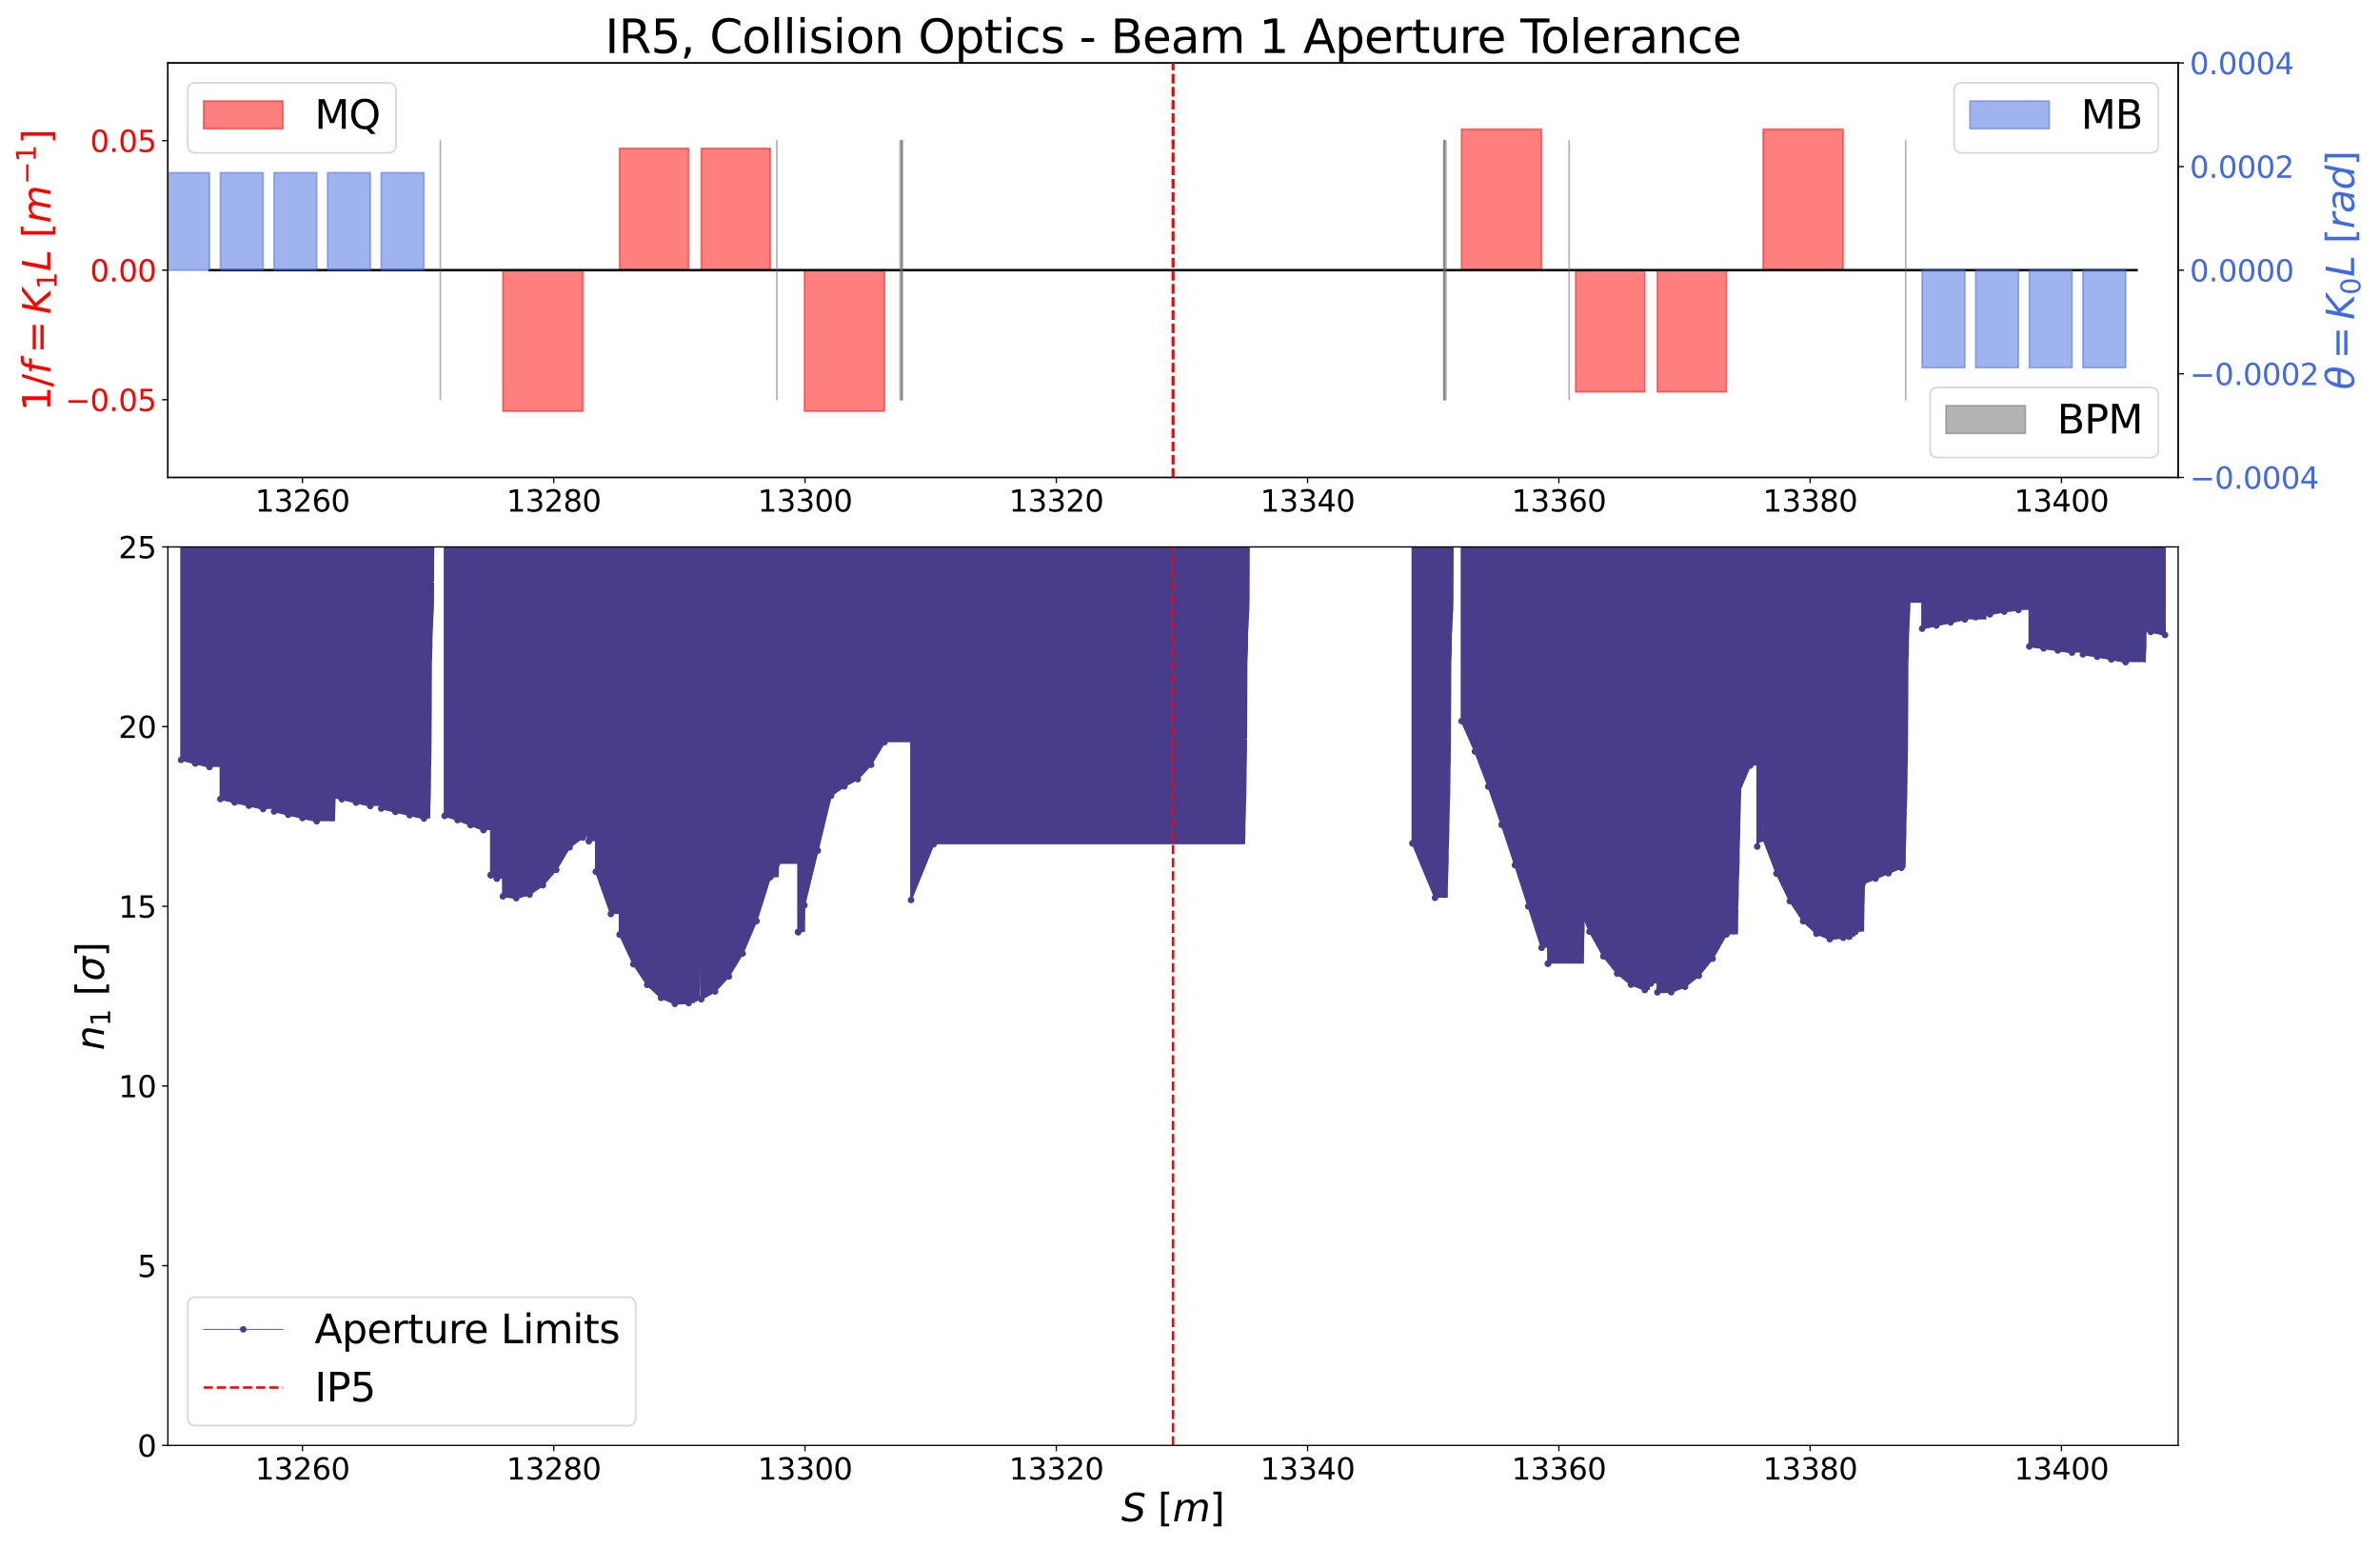 <?xml version="1.0" encoding="utf-8" standalone="no"?>
<!DOCTYPE svg PUBLIC "-//W3C//DTD SVG 1.1//EN"
  "http://www.w3.org/Graphics/SVG/1.1/DTD/svg11.dtd">
<svg xmlns:xlink="http://www.w3.org/1999/xlink" width="1440pt" height="936pt" viewBox="0 0 1440 936" xmlns="http://www.w3.org/2000/svg" version="1.1">
 <defs>
  <style type="text/css">*{stroke-linejoin: round; stroke-linecap: butt}</style>
 </defs>
 <g id="figure_1">
  <g id="patch_1">
   <path d="M 0 936 
L 1440 936 
L 1440 0 
L 0 0 
z
" style="fill: #ffffff"/>
  </g>
  <g id="axes_1">
   <g id="patch_2">
    <path d="M 101.572 288.851 
L 1317.874 288.851 
L 1317.874 38.076 
L 101.572 38.076 
z
" style="fill: #ffffff"/>
   </g>
   <g id="patch_3">
    <path d="M 304.276 163.463 
L 352.7 163.463 
L 352.7 248.783 
L 304.276 248.783 
z
" clip-path="url(#pe39abb89b0)" style="fill: #ff0000; opacity: 0.5; stroke: #ff0000; stroke-linejoin: miter"/>
   </g>
   <g id="patch_4">
    <path d="M 374.859 163.463 
L 416.67 163.463 
L 416.67 89.797 
L 374.859 89.797 
z
" clip-path="url(#pe39abb89b0)" style="fill: #ff0000; opacity: 0.5; stroke: #ff0000; stroke-linejoin: miter"/>
   </g>
   <g id="patch_5">
    <path d="M 424.272 163.463 
L 466.082 163.463 
L 466.082 89.797 
L 424.272 89.797 
z
" clip-path="url(#pe39abb89b0)" style="fill: #ff0000; opacity: 0.5; stroke: #ff0000; stroke-linejoin: miter"/>
   </g>
   <g id="patch_6">
    <path d="M 486.721 163.463 
L 535.145 163.463 
L 535.145 248.783 
L 486.721 248.783 
z
" clip-path="url(#pe39abb89b0)" style="fill: #ff0000; opacity: 0.5; stroke: #ff0000; stroke-linejoin: miter"/>
   </g>
   <g id="patch_7">
    <path d="M 884.3 163.463 
L 932.724 163.463 
L 932.724 78.144 
L 884.3 78.144 
z
" clip-path="url(#pe39abb89b0)" style="fill: #ff0000; opacity: 0.5; stroke: #ff0000; stroke-linejoin: miter"/>
   </g>
   <g id="patch_8">
    <path d="M 953.363 163.463 
L 995.174 163.463 
L 995.174 237.13 
L 953.363 237.13 
z
" clip-path="url(#pe39abb89b0)" style="fill: #ff0000; opacity: 0.5; stroke: #ff0000; stroke-linejoin: miter"/>
   </g>
   <g id="patch_9">
    <path d="M 1002.775 163.463 
L 1044.586 163.463 
L 1044.586 237.13 
L 1002.775 237.13 
z
" clip-path="url(#pe39abb89b0)" style="fill: #ff0000; opacity: 0.5; stroke: #ff0000; stroke-linejoin: miter"/>
   </g>
   <g id="patch_10">
    <path d="M 1066.745 163.463 
L 1115.169 163.463 
L 1115.169 78.144 
L 1066.745 78.144 
z
" clip-path="url(#pe39abb89b0)" style="fill: #ff0000; opacity: 0.5; stroke: #ff0000; stroke-linejoin: miter"/>
   </g>
   <g id="matplotlib.axis_1">
    <g id="xtick_1">
     <g id="line2d_1">
      <defs>
       <path id="m2cf84e3c66" d="M 0 0 
L 0 3.5 
" style="stroke: #000000; stroke-width: 0.8"/>
      </defs>
      <g>
       <use xlink:href="#m2cf84e3c66" x="182.994" y="288.851" style="stroke: #000000; stroke-width: 0.8"/>
      </g>
     </g>
     <g id="text_1">
      <!-- 13260 -->
      <g transform="translate(154.362 309.528) scale(0.18 -0.18)">
       <defs>
        <path id="DejaVuSans-31" d="M 794 531 
L 1825 531 
L 1825 4091 
L 703 3866 
L 703 4441 
L 1819 4666 
L 2450 4666 
L 2450 531 
L 3481 531 
L 3481 0 
L 794 0 
L 794 531 
z
" transform="scale(0.016)"/>
        <path id="DejaVuSans-33" d="M 2597 2516 
Q 3050 2419 3304 2112 
Q 3559 1806 3559 1356 
Q 3559 666 3084 287 
Q 2609 -91 1734 -91 
Q 1441 -91 1130 -33 
Q 819 25 488 141 
L 488 750 
Q 750 597 1062 519 
Q 1375 441 1716 441 
Q 2309 441 2620 675 
Q 2931 909 2931 1356 
Q 2931 1769 2642 2001 
Q 2353 2234 1838 2234 
L 1294 2234 
L 1294 2753 
L 1863 2753 
Q 2328 2753 2575 2939 
Q 2822 3125 2822 3475 
Q 2822 3834 2567 4026 
Q 2313 4219 1838 4219 
Q 1578 4219 1281 4162 
Q 984 4106 628 3988 
L 628 4550 
Q 988 4650 1302 4700 
Q 1616 4750 1894 4750 
Q 2613 4750 3031 4423 
Q 3450 4097 3450 3541 
Q 3450 3153 3228 2886 
Q 3006 2619 2597 2516 
z
" transform="scale(0.016)"/>
        <path id="DejaVuSans-32" d="M 1228 531 
L 3431 531 
L 3431 0 
L 469 0 
L 469 531 
Q 828 903 1448 1529 
Q 2069 2156 2228 2338 
Q 2531 2678 2651 2914 
Q 2772 3150 2772 3378 
Q 2772 3750 2511 3984 
Q 2250 4219 1831 4219 
Q 1534 4219 1204 4116 
Q 875 4013 500 3803 
L 500 4441 
Q 881 4594 1212 4672 
Q 1544 4750 1819 4750 
Q 2544 4750 2975 4387 
Q 3406 4025 3406 3419 
Q 3406 3131 3298 2873 
Q 3191 2616 2906 2266 
Q 2828 2175 2409 1742 
Q 1991 1309 1228 531 
z
" transform="scale(0.016)"/>
        <path id="DejaVuSans-36" d="M 2113 2584 
Q 1688 2584 1439 2293 
Q 1191 2003 1191 1497 
Q 1191 994 1439 701 
Q 1688 409 2113 409 
Q 2538 409 2786 701 
Q 3034 994 3034 1497 
Q 3034 2003 2786 2293 
Q 2538 2584 2113 2584 
z
M 3366 4563 
L 3366 3988 
Q 3128 4100 2886 4159 
Q 2644 4219 2406 4219 
Q 1781 4219 1451 3797 
Q 1122 3375 1075 2522 
Q 1259 2794 1537 2939 
Q 1816 3084 2150 3084 
Q 2853 3084 3261 2657 
Q 3669 2231 3669 1497 
Q 3669 778 3244 343 
Q 2819 -91 2113 -91 
Q 1303 -91 875 529 
Q 447 1150 447 2328 
Q 447 3434 972 4092 
Q 1497 4750 2381 4750 
Q 2619 4750 2861 4703 
Q 3103 4656 3366 4563 
z
" transform="scale(0.016)"/>
        <path id="DejaVuSans-30" d="M 2034 4250 
Q 1547 4250 1301 3770 
Q 1056 3291 1056 2328 
Q 1056 1369 1301 889 
Q 1547 409 2034 409 
Q 2525 409 2770 889 
Q 3016 1369 3016 2328 
Q 3016 3291 2770 3770 
Q 2525 4250 2034 4250 
z
M 2034 4750 
Q 2819 4750 3233 4129 
Q 3647 3509 3647 2328 
Q 3647 1150 3233 529 
Q 2819 -91 2034 -91 
Q 1250 -91 836 529 
Q 422 1150 422 2328 
Q 422 3509 836 4129 
Q 1250 4750 2034 4750 
z
" transform="scale(0.016)"/>
       </defs>
       <use xlink:href="#DejaVuSans-31"/>
       <use xlink:href="#DejaVuSans-33" x="63.623"/>
       <use xlink:href="#DejaVuSans-32" x="127.246"/>
       <use xlink:href="#DejaVuSans-36" x="190.869"/>
       <use xlink:href="#DejaVuSans-30" x="254.492"/>
      </g>
     </g>
    </g>
    <g id="xtick_2">
     <g id="line2d_2">
      <g>
       <use xlink:href="#m2cf84e3c66" x="335.031" y="288.851" style="stroke: #000000; stroke-width: 0.8"/>
      </g>
     </g>
     <g id="text_2">
      <!-- 13280 -->
      <g transform="translate(306.4 309.528) scale(0.18 -0.18)">
       <defs>
        <path id="DejaVuSans-38" d="M 2034 2216 
Q 1584 2216 1326 1975 
Q 1069 1734 1069 1313 
Q 1069 891 1326 650 
Q 1584 409 2034 409 
Q 2484 409 2743 651 
Q 3003 894 3003 1313 
Q 3003 1734 2745 1975 
Q 2488 2216 2034 2216 
z
M 1403 2484 
Q 997 2584 770 2862 
Q 544 3141 544 3541 
Q 544 4100 942 4425 
Q 1341 4750 2034 4750 
Q 2731 4750 3128 4425 
Q 3525 4100 3525 3541 
Q 3525 3141 3298 2862 
Q 3072 2584 2669 2484 
Q 3125 2378 3379 2068 
Q 3634 1759 3634 1313 
Q 3634 634 3220 271 
Q 2806 -91 2034 -91 
Q 1263 -91 848 271 
Q 434 634 434 1313 
Q 434 1759 690 2068 
Q 947 2378 1403 2484 
z
M 1172 3481 
Q 1172 3119 1398 2916 
Q 1625 2713 2034 2713 
Q 2441 2713 2670 2916 
Q 2900 3119 2900 3481 
Q 2900 3844 2670 4047 
Q 2441 4250 2034 4250 
Q 1625 4250 1398 4047 
Q 1172 3844 1172 3481 
z
" transform="scale(0.016)"/>
       </defs>
       <use xlink:href="#DejaVuSans-31"/>
       <use xlink:href="#DejaVuSans-33" x="63.623"/>
       <use xlink:href="#DejaVuSans-32" x="127.246"/>
       <use xlink:href="#DejaVuSans-38" x="190.869"/>
       <use xlink:href="#DejaVuSans-30" x="254.492"/>
      </g>
     </g>
    </g>
    <g id="xtick_3">
     <g id="line2d_3">
      <g>
       <use xlink:href="#m2cf84e3c66" x="487.069" y="288.851" style="stroke: #000000; stroke-width: 0.8"/>
      </g>
     </g>
     <g id="text_3">
      <!-- 13300 -->
      <g transform="translate(458.438 309.528) scale(0.18 -0.18)">
       <use xlink:href="#DejaVuSans-31"/>
       <use xlink:href="#DejaVuSans-33" x="63.623"/>
       <use xlink:href="#DejaVuSans-33" x="127.246"/>
       <use xlink:href="#DejaVuSans-30" x="190.869"/>
       <use xlink:href="#DejaVuSans-30" x="254.492"/>
      </g>
     </g>
    </g>
    <g id="xtick_4">
     <g id="line2d_4">
      <g>
       <use xlink:href="#m2cf84e3c66" x="639.107" y="288.851" style="stroke: #000000; stroke-width: 0.8"/>
      </g>
     </g>
     <g id="text_4">
      <!-- 13320 -->
      <g transform="translate(610.476 309.528) scale(0.18 -0.18)">
       <use xlink:href="#DejaVuSans-31"/>
       <use xlink:href="#DejaVuSans-33" x="63.623"/>
       <use xlink:href="#DejaVuSans-33" x="127.246"/>
       <use xlink:href="#DejaVuSans-32" x="190.869"/>
       <use xlink:href="#DejaVuSans-30" x="254.492"/>
      </g>
     </g>
    </g>
    <g id="xtick_5">
     <g id="line2d_5">
      <g>
       <use xlink:href="#m2cf84e3c66" x="791.145" y="288.851" style="stroke: #000000; stroke-width: 0.8"/>
      </g>
     </g>
     <g id="text_5">
      <!-- 13340 -->
      <g transform="translate(762.513 309.528) scale(0.18 -0.18)">
       <defs>
        <path id="DejaVuSans-34" d="M 2419 4116 
L 825 1625 
L 2419 1625 
L 2419 4116 
z
M 2253 4666 
L 3047 4666 
L 3047 1625 
L 3713 1625 
L 3713 1100 
L 3047 1100 
L 3047 0 
L 2419 0 
L 2419 1100 
L 313 1100 
L 313 1709 
L 2253 4666 
z
" transform="scale(0.016)"/>
       </defs>
       <use xlink:href="#DejaVuSans-31"/>
       <use xlink:href="#DejaVuSans-33" x="63.623"/>
       <use xlink:href="#DejaVuSans-33" x="127.246"/>
       <use xlink:href="#DejaVuSans-34" x="190.869"/>
       <use xlink:href="#DejaVuSans-30" x="254.492"/>
      </g>
     </g>
    </g>
    <g id="xtick_6">
     <g id="line2d_6">
      <g>
       <use xlink:href="#m2cf84e3c66" x="943.182" y="288.851" style="stroke: #000000; stroke-width: 0.8"/>
      </g>
     </g>
     <g id="text_6">
      <!-- 13360 -->
      <g transform="translate(914.551 309.528) scale(0.18 -0.18)">
       <use xlink:href="#DejaVuSans-31"/>
       <use xlink:href="#DejaVuSans-33" x="63.623"/>
       <use xlink:href="#DejaVuSans-33" x="127.246"/>
       <use xlink:href="#DejaVuSans-36" x="190.869"/>
       <use xlink:href="#DejaVuSans-30" x="254.492"/>
      </g>
     </g>
    </g>
    <g id="xtick_7">
     <g id="line2d_7">
      <g>
       <use xlink:href="#m2cf84e3c66" x="1095.22" y="288.851" style="stroke: #000000; stroke-width: 0.8"/>
      </g>
     </g>
     <g id="text_7">
      <!-- 13380 -->
      <g transform="translate(1066.589 309.528) scale(0.18 -0.18)">
       <use xlink:href="#DejaVuSans-31"/>
       <use xlink:href="#DejaVuSans-33" x="63.623"/>
       <use xlink:href="#DejaVuSans-33" x="127.246"/>
       <use xlink:href="#DejaVuSans-38" x="190.869"/>
       <use xlink:href="#DejaVuSans-30" x="254.492"/>
      </g>
     </g>
    </g>
    <g id="xtick_8">
     <g id="line2d_8">
      <g>
       <use xlink:href="#m2cf84e3c66" x="1247.258" y="288.851" style="stroke: #000000; stroke-width: 0.8"/>
      </g>
     </g>
     <g id="text_8">
      <!-- 13400 -->
      <g transform="translate(1218.627 309.528) scale(0.18 -0.18)">
       <use xlink:href="#DejaVuSans-31"/>
       <use xlink:href="#DejaVuSans-33" x="63.623"/>
       <use xlink:href="#DejaVuSans-34" x="127.246"/>
       <use xlink:href="#DejaVuSans-30" x="190.869"/>
       <use xlink:href="#DejaVuSans-30" x="254.492"/>
      </g>
     </g>
    </g>
   </g>
   <g id="matplotlib.axis_2">
    <g id="ytick_1">
     <g id="line2d_9">
      <defs>
       <path id="md8a03c506b" d="M 0 0 
L -3.5 0 
" style="stroke: #000000; stroke-width: 0.8"/>
      </defs>
      <g>
       <use xlink:href="#md8a03c506b" x="101.572" y="241.83" style="stroke: #000000; stroke-width: 0.8"/>
      </g>
     </g>
     <g id="text_9">
      <!-- −0.05 -->
      <g style="fill: #ff0000" transform="translate(39.41 248.669) scale(0.18 -0.18)">
       <defs>
        <path id="DejaVuSans-2212" d="M 678 2272 
L 4684 2272 
L 4684 1741 
L 678 1741 
L 678 2272 
z
" transform="scale(0.016)"/>
        <path id="DejaVuSans-2e" d="M 684 794 
L 1344 794 
L 1344 0 
L 684 0 
L 684 794 
z
" transform="scale(0.016)"/>
        <path id="DejaVuSans-35" d="M 691 4666 
L 3169 4666 
L 3169 4134 
L 1269 4134 
L 1269 2991 
Q 1406 3038 1543 3061 
Q 1681 3084 1819 3084 
Q 2600 3084 3056 2656 
Q 3513 2228 3513 1497 
Q 3513 744 3044 326 
Q 2575 -91 1722 -91 
Q 1428 -91 1123 -41 
Q 819 9 494 109 
L 494 744 
Q 775 591 1075 516 
Q 1375 441 1709 441 
Q 2250 441 2565 725 
Q 2881 1009 2881 1497 
Q 2881 1984 2565 2268 
Q 2250 2553 1709 2553 
Q 1456 2553 1204 2497 
Q 953 2441 691 2322 
L 691 4666 
z
" transform="scale(0.016)"/>
       </defs>
       <use xlink:href="#DejaVuSans-2212"/>
       <use xlink:href="#DejaVuSans-30" x="83.789"/>
       <use xlink:href="#DejaVuSans-2e" x="147.412"/>
       <use xlink:href="#DejaVuSans-30" x="179.199"/>
       <use xlink:href="#DejaVuSans-35" x="242.822"/>
      </g>
     </g>
    </g>
    <g id="ytick_2">
     <g id="line2d_10">
      <g>
       <use xlink:href="#md8a03c506b" x="101.572" y="163.463" style="stroke: #000000; stroke-width: 0.8"/>
      </g>
     </g>
     <g id="text_10">
      <!-- 0.00 -->
      <g style="fill: #ff0000" transform="translate(54.493 170.302) scale(0.18 -0.18)">
       <use xlink:href="#DejaVuSans-30"/>
       <use xlink:href="#DejaVuSans-2e" x="63.623"/>
       <use xlink:href="#DejaVuSans-30" x="95.41"/>
       <use xlink:href="#DejaVuSans-30" x="159.033"/>
      </g>
     </g>
    </g>
    <g id="ytick_3">
     <g id="line2d_11">
      <g>
       <use xlink:href="#md8a03c506b" x="101.572" y="85.096" style="stroke: #000000; stroke-width: 0.8"/>
      </g>
     </g>
     <g id="text_11">
      <!-- 0.05 -->
      <g style="fill: #ff0000" transform="translate(54.493 91.935) scale(0.18 -0.18)">
       <use xlink:href="#DejaVuSans-30"/>
       <use xlink:href="#DejaVuSans-2e" x="63.623"/>
       <use xlink:href="#DejaVuSans-30" x="95.41"/>
       <use xlink:href="#DejaVuSans-35" x="159.033"/>
      </g>
     </g>
    </g>
    <g id="text_12">
     <!-- $1/f=K_{1}L$ $[m^{-1}]$ -->
     <g style="fill: #ff0000" transform="translate(30.627 248.793) rotate(-90) scale(0.23 -0.23)">
      <defs>
       <path id="DejaVuSans-2f" d="M 1625 4666 
L 2156 4666 
L 531 -594 
L 0 -594 
L 1625 4666 
z
" transform="scale(0.016)"/>
       <path id="DejaVuSans-Oblique-66" d="M 3059 4863 
L 2969 4384 
L 2419 4384 
Q 2106 4384 1964 4261 
Q 1822 4138 1753 3809 
L 1691 3500 
L 2638 3500 
L 2553 3053 
L 1606 3053 
L 1013 0 
L 434 0 
L 1031 3053 
L 481 3053 
L 563 3500 
L 1113 3500 
L 1159 3744 
Q 1278 4363 1576 4613 
Q 1875 4863 2516 4863 
L 3059 4863 
z
" transform="scale(0.016)"/>
       <path id="DejaVuSans-3d" d="M 678 2906 
L 4684 2906 
L 4684 2381 
L 678 2381 
L 678 2906 
z
M 678 1631 
L 4684 1631 
L 4684 1100 
L 678 1100 
L 678 1631 
z
" transform="scale(0.016)"/>
       <path id="DejaVuSans-Oblique-4b" d="M 1081 4666 
L 1716 4666 
L 1331 2700 
L 3781 4666 
L 4622 4666 
L 1850 2438 
L 3878 0 
L 3109 0 
L 1247 2272 
L 806 0 
L 172 0 
L 1081 4666 
z
" transform="scale(0.016)"/>
       <path id="DejaVuSans-Oblique-4c" d="M 1075 4666 
L 1709 4666 
L 909 525 
L 3181 525 
L 3078 0 
L 172 0 
L 1075 4666 
z
" transform="scale(0.016)"/>
       <path id="DejaVuSans-20" transform="scale(0.016)"/>
       <path id="DejaVuSans-5b" d="M 550 4863 
L 1875 4863 
L 1875 4416 
L 1125 4416 
L 1125 -397 
L 1875 -397 
L 1875 -844 
L 550 -844 
L 550 4863 
z
" transform="scale(0.016)"/>
       <path id="DejaVuSans-Oblique-6d" d="M 5747 2113 
L 5338 0 
L 4763 0 
L 5166 2094 
Q 5191 2228 5203 2325 
Q 5216 2422 5216 2491 
Q 5216 2772 5059 2928 
Q 4903 3084 4622 3084 
Q 4203 3084 3875 2770 
Q 3547 2456 3450 1953 
L 3066 0 
L 2491 0 
L 2900 2094 
Q 2925 2209 2937 2307 
Q 2950 2406 2950 2484 
Q 2950 2769 2794 2926 
Q 2638 3084 2363 3084 
Q 1938 3084 1609 2770 
Q 1281 2456 1184 1953 
L 800 0 
L 225 0 
L 909 3500 
L 1484 3500 
L 1375 2956 
Q 1609 3263 1923 3423 
Q 2238 3584 2597 3584 
Q 2978 3584 3223 3384 
Q 3469 3184 3519 2828 
Q 3781 3197 4126 3390 
Q 4472 3584 4856 3584 
Q 5306 3584 5551 3325 
Q 5797 3066 5797 2591 
Q 5797 2488 5784 2364 
Q 5772 2241 5747 2113 
z
" transform="scale(0.016)"/>
       <path id="DejaVuSans-5d" d="M 1947 4863 
L 1947 -844 
L 622 -844 
L 622 -397 
L 1369 -397 
L 1369 4416 
L 622 4416 
L 622 4863 
L 1947 4863 
z
" transform="scale(0.016)"/>
      </defs>
      <use xlink:href="#DejaVuSans-31" transform="translate(0 0.684)"/>
      <use xlink:href="#DejaVuSans-2f" transform="translate(63.623 0.684)"/>
      <use xlink:href="#DejaVuSans-Oblique-66" transform="translate(97.314 0.684)"/>
      <use xlink:href="#DejaVuSans-3d" transform="translate(152.002 0.684)"/>
      <use xlink:href="#DejaVuSans-Oblique-4b" transform="translate(255.273 0.684)"/>
      <use xlink:href="#DejaVuSans-31" transform="translate(320.85 -15.722) scale(0.7)"/>
      <use xlink:href="#DejaVuSans-Oblique-4c" transform="translate(368.12 0.684)"/>
      <use xlink:href="#DejaVuSans-20" transform="translate(423.833 0.684)"/>
      <use xlink:href="#DejaVuSans-5b" transform="translate(455.62 0.684)"/>
      <use xlink:href="#DejaVuSans-Oblique-6d" transform="translate(494.634 0.684)"/>
      <use xlink:href="#DejaVuSans-2212" transform="translate(596.696 38.966) scale(0.7)"/>
      <use xlink:href="#DejaVuSans-31" transform="translate(655.348 38.966) scale(0.7)"/>
      <use xlink:href="#DejaVuSans-5d" transform="translate(702.619 0.684)"/>
     </g>
    </g>
   </g>
   <g id="line2d_12">
    <path d="M 126.764 163.463 
L 133.347 163.463 
L 159.194 163.463 
L 165.777 163.463 
L 191.624 163.463 
L 198.207 163.463 
L 224.053 163.463 
L 230.636 163.463 
L 256.483 163.463 
L 259.387 163.463 
L 259.387 163.463 
L 266.422 163.463 
L 266.422 163.463 
L 269.026 163.463 
L 292.516 163.463 
L 296.963 163.463 
L 296.963 163.463 
L 296.963 163.463 
L 296.963 163.463 
L 300.635 163.463 
L 300.635 163.463 
L 300.635 163.463 
L 300.635 163.463 
L 300.635 163.463 
L 304.276 163.463 
L 352.7 163.463 
L 354.566 163.463 
L 356.261 163.463 
L 360.477 163.463 
L 369.599 163.463 
L 374.859 163.463 
L 416.67 163.463 
L 420.706 163.463 
L 420.706 163.463 
L 420.706 163.463 
L 424.272 163.463 
L 466.082 163.463 
L 470.043 163.463 
L 470.043 163.463 
L 482.867 163.463 
L 482.867 163.463 
L 482.867 163.463 
L 486.721 163.463 
L 535.145 163.463 
L 544.579 163.463 
L 544.579 163.463 
L 545.37 163.463 
L 545.37 163.463 
L 545.796 163.463 
L 545.796 163.463 
L 545.796 163.463 
L 551.223 163.463 
L 564.907 163.463 
L 660.31 163.463 
L 709.723 163.463 
L 709.723 163.463 
L 759.135 163.463 
L 854.539 163.463 
L 868.222 163.463 
L 873.65 163.463 
L 873.65 163.463 
L 873.65 163.463 
L 874.075 163.463 
L 874.075 163.463 
L 874.866 163.463 
L 874.866 163.463 
L 884.3 163.463 
L 932.724 163.463 
L 936.578 163.463 
L 936.578 163.463 
L 936.578 163.463 
L 949.403 163.463 
L 949.403 163.463 
L 953.363 163.463 
L 995.174 163.463 
L 998.739 163.463 
L 998.739 163.463 
L 998.739 163.463 
L 1002.775 163.463 
L 1044.586 163.463 
L 1049.846 163.463 
L 1058.969 163.463 
L 1063.184 163.463 
L 1064.879 163.463 
L 1066.745 163.463 
L 1115.169 163.463 
L 1118.811 163.463 
L 1118.811 163.463 
L 1118.811 163.463 
L 1118.811 163.463 
L 1118.811 163.463 
L 1122.482 163.463 
L 1122.482 163.463 
L 1122.482 163.463 
L 1122.482 163.463 
L 1126.93 163.463 
L 1150.419 163.463 
L 1153.023 163.463 
L 1153.023 163.463 
L 1160.059 163.463 
L 1160.059 163.463 
L 1162.962 163.463 
L 1188.809 163.463 
L 1195.392 163.463 
L 1221.239 163.463 
L 1227.822 163.463 
L 1253.668 163.463 
L 1260.251 163.463 
L 1286.098 163.463 
L 1292.681 163.463 
" clip-path="url(#pe39abb89b0)" style="fill: none; stroke: #000000; stroke-width: 1.5; stroke-linecap: square"/>
   </g>
   <g id="line2d_13">
    <path d="M 709.723 288.851 
L 709.723 38.076 
" clip-path="url(#pe39abb89b0)" style="fill: none; stroke-dasharray: 5.55,2.4; stroke-dashoffset: 0; stroke: #ff0000; stroke-width: 1.5"/>
   </g>
   <g id="patch_11">
    <path d="M 101.572 288.851 
L 101.572 38.076 
" style="fill: none; stroke: #000000; stroke-width: 0.8; stroke-linejoin: miter; stroke-linecap: square"/>
   </g>
   <g id="patch_12">
    <path d="M 1317.874 288.851 
L 1317.874 38.076 
" style="fill: none; stroke: #000000; stroke-width: 0.8; stroke-linejoin: miter; stroke-linecap: square"/>
   </g>
   <g id="patch_13">
    <path d="M 101.572 288.851 
L 1317.874 288.851 
" style="fill: none; stroke: #000000; stroke-width: 0.8; stroke-linejoin: miter; stroke-linecap: square"/>
   </g>
   <g id="patch_14">
    <path d="M 101.572 38.076 
L 1317.874 38.076 
" style="fill: none; stroke: #000000; stroke-width: 0.8; stroke-linejoin: miter; stroke-linecap: square"/>
   </g>
   <g id="text_13">
    <!-- IR5, Collision Optics - Beam 1 Aperture Tolerance -->
    <g transform="translate(366.049 32.076) scale(0.28 -0.28)">
     <defs>
      <path id="DejaVuSans-49" d="M 628 4666 
L 1259 4666 
L 1259 0 
L 628 0 
L 628 4666 
z
" transform="scale(0.016)"/>
      <path id="DejaVuSans-52" d="M 2841 2188 
Q 3044 2119 3236 1894 
Q 3428 1669 3622 1275 
L 4263 0 
L 3584 0 
L 2988 1197 
Q 2756 1666 2539 1819 
Q 2322 1972 1947 1972 
L 1259 1972 
L 1259 0 
L 628 0 
L 628 4666 
L 2053 4666 
Q 2853 4666 3247 4331 
Q 3641 3997 3641 3322 
Q 3641 2881 3436 2590 
Q 3231 2300 2841 2188 
z
M 1259 4147 
L 1259 2491 
L 2053 2491 
Q 2509 2491 2742 2702 
Q 2975 2913 2975 3322 
Q 2975 3731 2742 3939 
Q 2509 4147 2053 4147 
L 1259 4147 
z
" transform="scale(0.016)"/>
      <path id="DejaVuSans-2c" d="M 750 794 
L 1409 794 
L 1409 256 
L 897 -744 
L 494 -744 
L 750 256 
L 750 794 
z
" transform="scale(0.016)"/>
      <path id="DejaVuSans-43" d="M 4122 4306 
L 4122 3641 
Q 3803 3938 3442 4084 
Q 3081 4231 2675 4231 
Q 1875 4231 1450 3742 
Q 1025 3253 1025 2328 
Q 1025 1406 1450 917 
Q 1875 428 2675 428 
Q 3081 428 3442 575 
Q 3803 722 4122 1019 
L 4122 359 
Q 3791 134 3420 21 
Q 3050 -91 2638 -91 
Q 1578 -91 968 557 
Q 359 1206 359 2328 
Q 359 3453 968 4101 
Q 1578 4750 2638 4750 
Q 3056 4750 3426 4639 
Q 3797 4528 4122 4306 
z
" transform="scale(0.016)"/>
      <path id="DejaVuSans-6f" d="M 1959 3097 
Q 1497 3097 1228 2736 
Q 959 2375 959 1747 
Q 959 1119 1226 758 
Q 1494 397 1959 397 
Q 2419 397 2687 759 
Q 2956 1122 2956 1747 
Q 2956 2369 2687 2733 
Q 2419 3097 1959 3097 
z
M 1959 3584 
Q 2709 3584 3137 3096 
Q 3566 2609 3566 1747 
Q 3566 888 3137 398 
Q 2709 -91 1959 -91 
Q 1206 -91 779 398 
Q 353 888 353 1747 
Q 353 2609 779 3096 
Q 1206 3584 1959 3584 
z
" transform="scale(0.016)"/>
      <path id="DejaVuSans-6c" d="M 603 4863 
L 1178 4863 
L 1178 0 
L 603 0 
L 603 4863 
z
" transform="scale(0.016)"/>
      <path id="DejaVuSans-69" d="M 603 3500 
L 1178 3500 
L 1178 0 
L 603 0 
L 603 3500 
z
M 603 4863 
L 1178 4863 
L 1178 4134 
L 603 4134 
L 603 4863 
z
" transform="scale(0.016)"/>
      <path id="DejaVuSans-73" d="M 2834 3397 
L 2834 2853 
Q 2591 2978 2328 3040 
Q 2066 3103 1784 3103 
Q 1356 3103 1142 2972 
Q 928 2841 928 2578 
Q 928 2378 1081 2264 
Q 1234 2150 1697 2047 
L 1894 2003 
Q 2506 1872 2764 1633 
Q 3022 1394 3022 966 
Q 3022 478 2636 193 
Q 2250 -91 1575 -91 
Q 1294 -91 989 -36 
Q 684 19 347 128 
L 347 722 
Q 666 556 975 473 
Q 1284 391 1588 391 
Q 1994 391 2212 530 
Q 2431 669 2431 922 
Q 2431 1156 2273 1281 
Q 2116 1406 1581 1522 
L 1381 1569 
Q 847 1681 609 1914 
Q 372 2147 372 2553 
Q 372 3047 722 3315 
Q 1072 3584 1716 3584 
Q 2034 3584 2315 3537 
Q 2597 3491 2834 3397 
z
" transform="scale(0.016)"/>
      <path id="DejaVuSans-6e" d="M 3513 2113 
L 3513 0 
L 2938 0 
L 2938 2094 
Q 2938 2591 2744 2837 
Q 2550 3084 2163 3084 
Q 1697 3084 1428 2787 
Q 1159 2491 1159 1978 
L 1159 0 
L 581 0 
L 581 3500 
L 1159 3500 
L 1159 2956 
Q 1366 3272 1645 3428 
Q 1925 3584 2291 3584 
Q 2894 3584 3203 3211 
Q 3513 2838 3513 2113 
z
" transform="scale(0.016)"/>
      <path id="DejaVuSans-4f" d="M 2522 4238 
Q 1834 4238 1429 3725 
Q 1025 3213 1025 2328 
Q 1025 1447 1429 934 
Q 1834 422 2522 422 
Q 3209 422 3611 934 
Q 4013 1447 4013 2328 
Q 4013 3213 3611 3725 
Q 3209 4238 2522 4238 
z
M 2522 4750 
Q 3503 4750 4090 4092 
Q 4678 3434 4678 2328 
Q 4678 1225 4090 567 
Q 3503 -91 2522 -91 
Q 1538 -91 948 565 
Q 359 1222 359 2328 
Q 359 3434 948 4092 
Q 1538 4750 2522 4750 
z
" transform="scale(0.016)"/>
      <path id="DejaVuSans-70" d="M 1159 525 
L 1159 -1331 
L 581 -1331 
L 581 3500 
L 1159 3500 
L 1159 2969 
Q 1341 3281 1617 3432 
Q 1894 3584 2278 3584 
Q 2916 3584 3314 3078 
Q 3713 2572 3713 1747 
Q 3713 922 3314 415 
Q 2916 -91 2278 -91 
Q 1894 -91 1617 61 
Q 1341 213 1159 525 
z
M 3116 1747 
Q 3116 2381 2855 2742 
Q 2594 3103 2138 3103 
Q 1681 3103 1420 2742 
Q 1159 2381 1159 1747 
Q 1159 1113 1420 752 
Q 1681 391 2138 391 
Q 2594 391 2855 752 
Q 3116 1113 3116 1747 
z
" transform="scale(0.016)"/>
      <path id="DejaVuSans-74" d="M 1172 4494 
L 1172 3500 
L 2356 3500 
L 2356 3053 
L 1172 3053 
L 1172 1153 
Q 1172 725 1289 603 
Q 1406 481 1766 481 
L 2356 481 
L 2356 0 
L 1766 0 
Q 1100 0 847 248 
Q 594 497 594 1153 
L 594 3053 
L 172 3053 
L 172 3500 
L 594 3500 
L 594 4494 
L 1172 4494 
z
" transform="scale(0.016)"/>
      <path id="DejaVuSans-63" d="M 3122 3366 
L 3122 2828 
Q 2878 2963 2633 3030 
Q 2388 3097 2138 3097 
Q 1578 3097 1268 2742 
Q 959 2388 959 1747 
Q 959 1106 1268 751 
Q 1578 397 2138 397 
Q 2388 397 2633 464 
Q 2878 531 3122 666 
L 3122 134 
Q 2881 22 2623 -34 
Q 2366 -91 2075 -91 
Q 1284 -91 818 406 
Q 353 903 353 1747 
Q 353 2603 823 3093 
Q 1294 3584 2113 3584 
Q 2378 3584 2631 3529 
Q 2884 3475 3122 3366 
z
" transform="scale(0.016)"/>
      <path id="DejaVuSans-2d" d="M 313 2009 
L 1997 2009 
L 1997 1497 
L 313 1497 
L 313 2009 
z
" transform="scale(0.016)"/>
      <path id="DejaVuSans-42" d="M 1259 2228 
L 1259 519 
L 2272 519 
Q 2781 519 3026 730 
Q 3272 941 3272 1375 
Q 3272 1813 3026 2020 
Q 2781 2228 2272 2228 
L 1259 2228 
z
M 1259 4147 
L 1259 2741 
L 2194 2741 
Q 2656 2741 2882 2914 
Q 3109 3088 3109 3444 
Q 3109 3797 2882 3972 
Q 2656 4147 2194 4147 
L 1259 4147 
z
M 628 4666 
L 2241 4666 
Q 2963 4666 3353 4366 
Q 3744 4066 3744 3513 
Q 3744 3084 3544 2831 
Q 3344 2578 2956 2516 
Q 3422 2416 3680 2098 
Q 3938 1781 3938 1306 
Q 3938 681 3513 340 
Q 3088 0 2303 0 
L 628 0 
L 628 4666 
z
" transform="scale(0.016)"/>
      <path id="DejaVuSans-65" d="M 3597 1894 
L 3597 1613 
L 953 1613 
Q 991 1019 1311 708 
Q 1631 397 2203 397 
Q 2534 397 2845 478 
Q 3156 559 3463 722 
L 3463 178 
Q 3153 47 2828 -22 
Q 2503 -91 2169 -91 
Q 1331 -91 842 396 
Q 353 884 353 1716 
Q 353 2575 817 3079 
Q 1281 3584 2069 3584 
Q 2775 3584 3186 3129 
Q 3597 2675 3597 1894 
z
M 3022 2063 
Q 3016 2534 2758 2815 
Q 2500 3097 2075 3097 
Q 1594 3097 1305 2825 
Q 1016 2553 972 2059 
L 3022 2063 
z
" transform="scale(0.016)"/>
      <path id="DejaVuSans-61" d="M 2194 1759 
Q 1497 1759 1228 1600 
Q 959 1441 959 1056 
Q 959 750 1161 570 
Q 1363 391 1709 391 
Q 2188 391 2477 730 
Q 2766 1069 2766 1631 
L 2766 1759 
L 2194 1759 
z
M 3341 1997 
L 3341 0 
L 2766 0 
L 2766 531 
Q 2569 213 2275 61 
Q 1981 -91 1556 -91 
Q 1019 -91 701 211 
Q 384 513 384 1019 
Q 384 1609 779 1909 
Q 1175 2209 1959 2209 
L 2766 2209 
L 2766 2266 
Q 2766 2663 2505 2880 
Q 2244 3097 1772 3097 
Q 1472 3097 1187 3025 
Q 903 2953 641 2809 
L 641 3341 
Q 956 3463 1253 3523 
Q 1550 3584 1831 3584 
Q 2591 3584 2966 3190 
Q 3341 2797 3341 1997 
z
" transform="scale(0.016)"/>
      <path id="DejaVuSans-6d" d="M 3328 2828 
Q 3544 3216 3844 3400 
Q 4144 3584 4550 3584 
Q 5097 3584 5394 3201 
Q 5691 2819 5691 2113 
L 5691 0 
L 5113 0 
L 5113 2094 
Q 5113 2597 4934 2840 
Q 4756 3084 4391 3084 
Q 3944 3084 3684 2787 
Q 3425 2491 3425 1978 
L 3425 0 
L 2847 0 
L 2847 2094 
Q 2847 2600 2669 2842 
Q 2491 3084 2119 3084 
Q 1678 3084 1418 2786 
Q 1159 2488 1159 1978 
L 1159 0 
L 581 0 
L 581 3500 
L 1159 3500 
L 1159 2956 
Q 1356 3278 1631 3431 
Q 1906 3584 2284 3584 
Q 2666 3584 2933 3390 
Q 3200 3197 3328 2828 
z
" transform="scale(0.016)"/>
      <path id="DejaVuSans-41" d="M 2188 4044 
L 1331 1722 
L 3047 1722 
L 2188 4044 
z
M 1831 4666 
L 2547 4666 
L 4325 0 
L 3669 0 
L 3244 1197 
L 1141 1197 
L 716 0 
L 50 0 
L 1831 4666 
z
" transform="scale(0.016)"/>
      <path id="DejaVuSans-72" d="M 2631 2963 
Q 2534 3019 2420 3045 
Q 2306 3072 2169 3072 
Q 1681 3072 1420 2755 
Q 1159 2438 1159 1844 
L 1159 0 
L 581 0 
L 581 3500 
L 1159 3500 
L 1159 2956 
Q 1341 3275 1631 3429 
Q 1922 3584 2338 3584 
Q 2397 3584 2469 3576 
Q 2541 3569 2628 3553 
L 2631 2963 
z
" transform="scale(0.016)"/>
      <path id="DejaVuSans-75" d="M 544 1381 
L 544 3500 
L 1119 3500 
L 1119 1403 
Q 1119 906 1312 657 
Q 1506 409 1894 409 
Q 2359 409 2629 706 
Q 2900 1003 2900 1516 
L 2900 3500 
L 3475 3500 
L 3475 0 
L 2900 0 
L 2900 538 
Q 2691 219 2414 64 
Q 2138 -91 1772 -91 
Q 1169 -91 856 284 
Q 544 659 544 1381 
z
M 1991 3584 
L 1991 3584 
z
" transform="scale(0.016)"/>
      <path id="DejaVuSans-54" d="M -19 4666 
L 3928 4666 
L 3928 4134 
L 2272 4134 
L 2272 0 
L 1638 0 
L 1638 4134 
L -19 4134 
L -19 4666 
z
" transform="scale(0.016)"/>
     </defs>
     <use xlink:href="#DejaVuSans-49"/>
     <use xlink:href="#DejaVuSans-52" x="29.492"/>
     <use xlink:href="#DejaVuSans-35" x="98.975"/>
     <use xlink:href="#DejaVuSans-2c" x="162.598"/>
     <use xlink:href="#DejaVuSans-20" x="194.385"/>
     <use xlink:href="#DejaVuSans-43" x="226.172"/>
     <use xlink:href="#DejaVuSans-6f" x="295.996"/>
     <use xlink:href="#DejaVuSans-6c" x="357.178"/>
     <use xlink:href="#DejaVuSans-6c" x="384.961"/>
     <use xlink:href="#DejaVuSans-69" x="412.744"/>
     <use xlink:href="#DejaVuSans-73" x="440.527"/>
     <use xlink:href="#DejaVuSans-69" x="492.627"/>
     <use xlink:href="#DejaVuSans-6f" x="520.41"/>
     <use xlink:href="#DejaVuSans-6e" x="581.592"/>
     <use xlink:href="#DejaVuSans-20" x="644.971"/>
     <use xlink:href="#DejaVuSans-4f" x="676.758"/>
     <use xlink:href="#DejaVuSans-70" x="755.469"/>
     <use xlink:href="#DejaVuSans-74" x="818.945"/>
     <use xlink:href="#DejaVuSans-69" x="858.154"/>
     <use xlink:href="#DejaVuSans-63" x="885.938"/>
     <use xlink:href="#DejaVuSans-73" x="940.918"/>
     <use xlink:href="#DejaVuSans-20" x="993.018"/>
     <use xlink:href="#DejaVuSans-2d" x="1024.805"/>
     <use xlink:href="#DejaVuSans-20" x="1060.889"/>
     <use xlink:href="#DejaVuSans-42" x="1092.676"/>
     <use xlink:href="#DejaVuSans-65" x="1161.279"/>
     <use xlink:href="#DejaVuSans-61" x="1222.803"/>
     <use xlink:href="#DejaVuSans-6d" x="1284.082"/>
     <use xlink:href="#DejaVuSans-20" x="1381.494"/>
     <use xlink:href="#DejaVuSans-31" x="1413.281"/>
     <use xlink:href="#DejaVuSans-20" x="1476.904"/>
     <use xlink:href="#DejaVuSans-41" x="1508.691"/>
     <use xlink:href="#DejaVuSans-70" x="1577.1"/>
     <use xlink:href="#DejaVuSans-65" x="1640.576"/>
     <use xlink:href="#DejaVuSans-72" x="1702.1"/>
     <use xlink:href="#DejaVuSans-74" x="1743.213"/>
     <use xlink:href="#DejaVuSans-75" x="1782.422"/>
     <use xlink:href="#DejaVuSans-72" x="1845.801"/>
     <use xlink:href="#DejaVuSans-65" x="1884.664"/>
     <use xlink:href="#DejaVuSans-20" x="1946.188"/>
     <use xlink:href="#DejaVuSans-54" x="1977.975"/>
     <use xlink:href="#DejaVuSans-6f" x="2022.059"/>
     <use xlink:href="#DejaVuSans-6c" x="2083.24"/>
     <use xlink:href="#DejaVuSans-65" x="2111.023"/>
     <use xlink:href="#DejaVuSans-72" x="2172.547"/>
     <use xlink:href="#DejaVuSans-61" x="2213.66"/>
     <use xlink:href="#DejaVuSans-6e" x="2274.939"/>
     <use xlink:href="#DejaVuSans-63" x="2338.318"/>
     <use xlink:href="#DejaVuSans-65" x="2393.299"/>
    </g>
   </g>
   <g id="legend_1">
    <g id="patch_15">
     <path d="M 118.372 92.503 
L 234.772 92.503 
Q 239.572 92.503 239.572 87.703 
L 239.572 54.876 
Q 239.572 50.076 234.772 50.076 
L 118.372 50.076 
Q 113.572 50.076 113.572 54.876 
L 113.572 87.703 
Q 113.572 92.503 118.372 92.503 
z
" style="fill: #ffffff; opacity: 0.8; stroke: #cccccc; stroke-linejoin: miter"/>
    </g>
    <g id="patch_16">
     <path d="M 123.172 77.912 
L 171.172 77.912 
L 171.172 61.112 
L 123.172 61.112 
z
" style="fill: #ff0000; opacity: 0.5; stroke: #ff0000; stroke-linejoin: miter"/>
    </g>
    <g id="text_14">
     <!-- MQ -->
     <g transform="translate(190.372 77.912) scale(0.24 -0.24)">
      <defs>
       <path id="DejaVuSans-4d" d="M 628 4666 
L 1569 4666 
L 2759 1491 
L 3956 4666 
L 4897 4666 
L 4897 0 
L 4281 0 
L 4281 4097 
L 3078 897 
L 2444 897 
L 1241 4097 
L 1241 0 
L 628 0 
L 628 4666 
z
" transform="scale(0.016)"/>
       <path id="DejaVuSans-51" d="M 2522 4238 
Q 1834 4238 1429 3725 
Q 1025 3213 1025 2328 
Q 1025 1447 1429 934 
Q 1834 422 2522 422 
Q 3209 422 3611 934 
Q 4013 1447 4013 2328 
Q 4013 3213 3611 3725 
Q 3209 4238 2522 4238 
z
M 3406 84 
L 4238 -825 
L 3475 -825 
L 2784 -78 
Q 2681 -84 2626 -87 
Q 2572 -91 2522 -91 
Q 1538 -91 948 567 
Q 359 1225 359 2328 
Q 359 3434 948 4092 
Q 1538 4750 2522 4750 
Q 3503 4750 4090 4092 
Q 4678 3434 4678 2328 
Q 4678 1516 4351 937 
Q 4025 359 3406 84 
z
" transform="scale(0.016)"/>
      </defs>
      <use xlink:href="#DejaVuSans-4d"/>
      <use xlink:href="#DejaVuSans-51" x="86.279"/>
     </g>
    </g>
   </g>
  </g>
  <g id="axes_2">
   <g id="patch_17">
    <path d="M 100.918 163.463 
L 126.764 163.463 
L 126.764 104.476 
L 100.918 104.476 
z
" clip-path="url(#pe39abb89b0)" style="fill: #4169e1; opacity: 0.5; stroke: #4169e1; stroke-linejoin: miter"/>
   </g>
   <g id="patch_18">
    <path d="M 133.347 163.463 
L 159.194 163.463 
L 159.194 104.476 
L 133.347 104.476 
z
" clip-path="url(#pe39abb89b0)" style="fill: #4169e1; opacity: 0.5; stroke: #4169e1; stroke-linejoin: miter"/>
   </g>
   <g id="patch_19">
    <path d="M 165.777 163.463 
L 191.624 163.463 
L 191.624 104.476 
L 165.777 104.476 
z
" clip-path="url(#pe39abb89b0)" style="fill: #4169e1; opacity: 0.5; stroke: #4169e1; stroke-linejoin: miter"/>
   </g>
   <g id="patch_20">
    <path d="M 198.207 163.463 
L 224.053 163.463 
L 224.053 104.476 
L 198.207 104.476 
z
" clip-path="url(#pe39abb89b0)" style="fill: #4169e1; opacity: 0.5; stroke: #4169e1; stroke-linejoin: miter"/>
   </g>
   <g id="patch_21">
    <path d="M 230.636 163.463 
L 256.483 163.463 
L 256.483 104.476 
L 230.636 104.476 
z
" clip-path="url(#pe39abb89b0)" style="fill: #4169e1; opacity: 0.5; stroke: #4169e1; stroke-linejoin: miter"/>
   </g>
   <g id="patch_22">
    <path d="M 1162.962 163.463 
L 1188.809 163.463 
L 1188.809 222.45 
L 1162.962 222.45 
z
" clip-path="url(#pe39abb89b0)" style="fill: #4169e1; opacity: 0.5; stroke: #4169e1; stroke-linejoin: miter"/>
   </g>
   <g id="patch_23">
    <path d="M 1195.392 163.463 
L 1221.239 163.463 
L 1221.239 222.45 
L 1195.392 222.45 
z
" clip-path="url(#pe39abb89b0)" style="fill: #4169e1; opacity: 0.5; stroke: #4169e1; stroke-linejoin: miter"/>
   </g>
   <g id="patch_24">
    <path d="M 1227.822 163.463 
L 1253.668 163.463 
L 1253.668 222.45 
L 1227.822 222.45 
z
" clip-path="url(#pe39abb89b0)" style="fill: #4169e1; opacity: 0.5; stroke: #4169e1; stroke-linejoin: miter"/>
   </g>
   <g id="patch_25">
    <path d="M 1260.251 163.463 
L 1286.098 163.463 
L 1286.098 222.45 
L 1260.251 222.45 
z
" clip-path="url(#pe39abb89b0)" style="fill: #4169e1; opacity: 0.5; stroke: #4169e1; stroke-linejoin: miter"/>
   </g>
   <g id="matplotlib.axis_3">
    <g id="ytick_4">
     <g id="line2d_14">
      <defs>
       <path id="m26c0319262" d="M 0 0 
L 3.5 0 
" style="stroke: #000000; stroke-width: 0.8"/>
      </defs>
      <g>
       <use xlink:href="#m26c0319262" x="1317.874" y="288.851" style="stroke: #000000; stroke-width: 0.8"/>
      </g>
     </g>
     <g id="text_15">
      <!-- −0.0004 -->
      <g style="fill: #4169e1" transform="translate(1324.874 295.689) scale(0.18 -0.18)">
       <use xlink:href="#DejaVuSans-2212"/>
       <use xlink:href="#DejaVuSans-30" x="83.789"/>
       <use xlink:href="#DejaVuSans-2e" x="147.412"/>
       <use xlink:href="#DejaVuSans-30" x="179.199"/>
       <use xlink:href="#DejaVuSans-30" x="242.822"/>
       <use xlink:href="#DejaVuSans-30" x="306.445"/>
       <use xlink:href="#DejaVuSans-34" x="370.068"/>
      </g>
     </g>
    </g>
    <g id="ytick_5">
     <g id="line2d_15">
      <g>
       <use xlink:href="#m26c0319262" x="1317.874" y="226.157" style="stroke: #000000; stroke-width: 0.8"/>
      </g>
     </g>
     <g id="text_16">
      <!-- −0.0002 -->
      <g style="fill: #4169e1" transform="translate(1324.874 232.996) scale(0.18 -0.18)">
       <use xlink:href="#DejaVuSans-2212"/>
       <use xlink:href="#DejaVuSans-30" x="83.789"/>
       <use xlink:href="#DejaVuSans-2e" x="147.412"/>
       <use xlink:href="#DejaVuSans-30" x="179.199"/>
       <use xlink:href="#DejaVuSans-30" x="242.822"/>
       <use xlink:href="#DejaVuSans-30" x="306.445"/>
       <use xlink:href="#DejaVuSans-32" x="370.068"/>
      </g>
     </g>
    </g>
    <g id="ytick_6">
     <g id="line2d_16">
      <g>
       <use xlink:href="#m26c0319262" x="1317.874" y="163.463" style="stroke: #000000; stroke-width: 0.8"/>
      </g>
     </g>
     <g id="text_17">
      <!-- 0.0000 -->
      <g style="fill: #4169e1" transform="translate(1324.874 170.302) scale(0.18 -0.18)">
       <use xlink:href="#DejaVuSans-30"/>
       <use xlink:href="#DejaVuSans-2e" x="63.623"/>
       <use xlink:href="#DejaVuSans-30" x="95.41"/>
       <use xlink:href="#DejaVuSans-30" x="159.033"/>
       <use xlink:href="#DejaVuSans-30" x="222.656"/>
       <use xlink:href="#DejaVuSans-30" x="286.279"/>
      </g>
     </g>
    </g>
    <g id="ytick_7">
     <g id="line2d_17">
      <g>
       <use xlink:href="#m26c0319262" x="1317.874" y="100.769" style="stroke: #000000; stroke-width: 0.8"/>
      </g>
     </g>
     <g id="text_18">
      <!-- 0.0002 -->
      <g style="fill: #4169e1" transform="translate(1324.874 107.608) scale(0.18 -0.18)">
       <use xlink:href="#DejaVuSans-30"/>
       <use xlink:href="#DejaVuSans-2e" x="63.623"/>
       <use xlink:href="#DejaVuSans-30" x="95.41"/>
       <use xlink:href="#DejaVuSans-30" x="159.033"/>
       <use xlink:href="#DejaVuSans-30" x="222.656"/>
       <use xlink:href="#DejaVuSans-32" x="286.279"/>
      </g>
     </g>
    </g>
    <g id="ytick_8">
     <g id="line2d_18">
      <g>
       <use xlink:href="#m26c0319262" x="1317.874" y="38.076" style="stroke: #000000; stroke-width: 0.8"/>
      </g>
     </g>
     <g id="text_19">
      <!-- 0.0004 -->
      <g style="fill: #4169e1" transform="translate(1324.874 44.914) scale(0.18 -0.18)">
       <use xlink:href="#DejaVuSans-30"/>
       <use xlink:href="#DejaVuSans-2e" x="63.623"/>
       <use xlink:href="#DejaVuSans-30" x="95.41"/>
       <use xlink:href="#DejaVuSans-30" x="159.033"/>
       <use xlink:href="#DejaVuSans-30" x="222.656"/>
       <use xlink:href="#DejaVuSans-34" x="286.279"/>
      </g>
     </g>
    </g>
    <g id="text_20">
     <!-- $\theta=K_{0}L$ $[rad]$ -->
     <g style="fill: #4169e1" transform="translate(1424.417 235.798) rotate(-90) scale(0.23 -0.23)">
      <defs>
       <path id="DejaVuSans-Oblique-3b8" d="M 2913 2219 
L 925 2219 
Q 791 1284 928 888 
Q 1100 400 1566 400 
Q 2034 400 2391 891 
Q 2703 1322 2913 2219 
z
M 3009 2750 
Q 3094 3638 2984 3950 
Q 2813 4444 2353 4444 
Q 1875 4444 1525 3956 
Q 1250 3563 1034 2750 
L 3009 2750 
z
M 2444 4913 
Q 3194 4913 3494 4250 
Q 3794 3591 3566 2422 
Q 3341 1256 2781 594 
Q 2225 -72 1475 -72 
Q 722 -72 425 594 
Q 128 1256 353 2422 
Q 581 3591 1134 4250 
Q 1691 4913 2444 4913 
z
" transform="scale(0.016)"/>
       <path id="DejaVuSans-Oblique-72" d="M 2853 2969 
Q 2766 3016 2653 3041 
Q 2541 3066 2413 3066 
Q 1953 3066 1609 2717 
Q 1266 2369 1153 1784 
L 800 0 
L 225 0 
L 909 3500 
L 1484 3500 
L 1375 2956 
Q 1603 3259 1920 3421 
Q 2238 3584 2597 3584 
Q 2691 3584 2781 3573 
Q 2872 3563 2963 3538 
L 2853 2969 
z
" transform="scale(0.016)"/>
       <path id="DejaVuSans-Oblique-61" d="M 3438 1997 
L 3047 0 
L 2472 0 
L 2578 531 
Q 2325 219 2001 64 
Q 1678 -91 1281 -91 
Q 834 -91 548 182 
Q 263 456 263 884 
Q 263 1497 752 1853 
Q 1241 2209 2100 2209 
L 2900 2209 
L 2931 2363 
Q 2938 2388 2941 2417 
Q 2944 2447 2944 2509 
Q 2944 2788 2717 2942 
Q 2491 3097 2081 3097 
Q 1800 3097 1504 3025 
Q 1209 2953 897 2809 
L 997 3341 
Q 1322 3463 1633 3523 
Q 1944 3584 2234 3584 
Q 2853 3584 3176 3315 
Q 3500 3047 3500 2534 
Q 3500 2431 3484 2292 
Q 3469 2153 3438 1997 
z
M 2816 1759 
L 2241 1759 
Q 1534 1759 1195 1570 
Q 856 1381 856 984 
Q 856 709 1029 553 
Q 1203 397 1509 397 
Q 1978 397 2328 733 
Q 2678 1069 2791 1631 
L 2816 1759 
z
" transform="scale(0.016)"/>
       <path id="DejaVuSans-Oblique-64" d="M 2675 525 
Q 2444 222 2128 65 
Q 1813 -91 1428 -91 
Q 903 -91 598 267 
Q 294 625 294 1247 
Q 294 1766 478 2236 
Q 663 2706 1013 3078 
Q 1244 3325 1534 3454 
Q 1825 3584 2144 3584 
Q 2481 3584 2739 3421 
Q 2997 3259 3138 2956 
L 3513 4863 
L 4091 4863 
L 3144 0 
L 2566 0 
L 2675 525 
z
M 891 1350 
Q 891 897 1095 644 
Q 1300 391 1663 391 
Q 1931 391 2161 520 
Q 2391 650 2566 903 
Q 2750 1166 2856 1509 
Q 2963 1853 2963 2188 
Q 2963 2622 2758 2865 
Q 2553 3109 2194 3109 
Q 1922 3109 1687 2981 
Q 1453 2853 1288 2613 
Q 1106 2353 998 2009 
Q 891 1666 891 1350 
z
" transform="scale(0.016)"/>
      </defs>
      <use xlink:href="#DejaVuSans-Oblique-3b8" transform="translate(0 0.234)"/>
      <use xlink:href="#DejaVuSans-3d" transform="translate(80.664 0.234)"/>
      <use xlink:href="#DejaVuSans-Oblique-4b" transform="translate(183.936 0.234)"/>
      <use xlink:href="#DejaVuSans-30" transform="translate(249.512 -16.172) scale(0.7)"/>
      <use xlink:href="#DejaVuSans-Oblique-4c" transform="translate(296.782 0.234)"/>
      <use xlink:href="#DejaVuSans-20" transform="translate(352.495 0.234)"/>
      <use xlink:href="#DejaVuSans-5b" transform="translate(384.282 0.234)"/>
      <use xlink:href="#DejaVuSans-Oblique-72" transform="translate(423.296 0.234)"/>
      <use xlink:href="#DejaVuSans-Oblique-61" transform="translate(464.409 0.234)"/>
      <use xlink:href="#DejaVuSans-Oblique-64" transform="translate(525.688 0.234)"/>
      <use xlink:href="#DejaVuSans-5d" transform="translate(589.165 0.234)"/>
     </g>
    </g>
   </g>
   <g id="line2d_19">
    <path d="M 709.723 288.851 
L 709.723 38.076 
" clip-path="url(#pe39abb89b0)" style="fill: none; stroke-dasharray: 5.55,2.4; stroke-dashoffset: 0; stroke: #ff0000; stroke-width: 1.5"/>
   </g>
   <g id="patch_26">
    <path d="M 101.572 288.851 
L 101.572 38.076 
" style="fill: none; stroke: #000000; stroke-width: 0.8; stroke-linejoin: miter; stroke-linecap: square"/>
   </g>
   <g id="patch_27">
    <path d="M 1317.874 288.851 
L 1317.874 38.076 
" style="fill: none; stroke: #000000; stroke-width: 0.8; stroke-linejoin: miter; stroke-linecap: square"/>
   </g>
   <g id="patch_28">
    <path d="M 101.572 288.851 
L 1317.874 288.851 
" style="fill: none; stroke: #000000; stroke-width: 0.8; stroke-linejoin: miter; stroke-linecap: square"/>
   </g>
   <g id="patch_29">
    <path d="M 101.572 38.076 
L 1317.874 38.076 
" style="fill: none; stroke: #000000; stroke-width: 0.8; stroke-linejoin: miter; stroke-linecap: square"/>
   </g>
   <g id="legend_2">
    <g id="patch_30">
     <path d="M 1187.1 92.503 
L 1301.074 92.503 
Q 1305.874 92.503 1305.874 87.703 
L 1305.874 54.876 
Q 1305.874 50.076 1301.074 50.076 
L 1187.1 50.076 
Q 1182.3 50.076 1182.3 54.876 
L 1182.3 87.703 
Q 1182.3 92.503 1187.1 92.503 
z
" style="fill: #ffffff; opacity: 0.8; stroke: #cccccc; stroke-linejoin: miter"/>
    </g>
    <g id="patch_31">
     <path d="M 1191.9 77.912 
L 1239.9 77.912 
L 1239.9 61.112 
L 1191.9 61.112 
z
" style="fill: #4169e1; opacity: 0.5; stroke: #4169e1; stroke-linejoin: miter"/>
    </g>
    <g id="text_21">
     <!-- MB -->
     <g transform="translate(1259.1 77.912) scale(0.24 -0.24)">
      <use xlink:href="#DejaVuSans-4d"/>
      <use xlink:href="#DejaVuSans-42" x="86.279"/>
     </g>
    </g>
   </g>
  </g>
  <g id="axes_3">
   <g id="patch_32">
    <path d="M 266.422 241.83 
L 266.422 241.83 
L 266.422 85.096 
L 266.422 85.096 
z
" clip-path="url(#pe39abb89b0)" style="fill: #696969; opacity: 0.5; stroke: #696969; stroke-linejoin: miter"/>
   </g>
   <g id="patch_33">
    <path d="M 470.043 241.83 
L 470.043 241.83 
L 470.043 85.096 
L 470.043 85.096 
z
" clip-path="url(#pe39abb89b0)" style="fill: #696969; opacity: 0.5; stroke: #696969; stroke-linejoin: miter"/>
   </g>
   <g id="patch_34">
    <path d="M 544.579 241.83 
L 544.579 241.83 
L 544.579 85.096 
L 544.579 85.096 
z
" clip-path="url(#pe39abb89b0)" style="fill: #696969; opacity: 0.5; stroke: #696969; stroke-linejoin: miter"/>
   </g>
   <g id="patch_35">
    <path d="M 545.37 241.83 
L 545.37 241.83 
L 545.37 85.096 
L 545.37 85.096 
z
" clip-path="url(#pe39abb89b0)" style="fill: #696969; opacity: 0.5; stroke: #696969; stroke-linejoin: miter"/>
   </g>
   <g id="patch_36">
    <path d="M 545.796 241.83 
L 545.796 241.83 
L 545.796 85.096 
L 545.796 85.096 
z
" clip-path="url(#pe39abb89b0)" style="fill: #696969; opacity: 0.5; stroke: #696969; stroke-linejoin: miter"/>
   </g>
   <g id="patch_37">
    <path d="M 545.796 241.83 
L 545.796 241.83 
L 545.796 85.096 
L 545.796 85.096 
z
" clip-path="url(#pe39abb89b0)" style="fill: #696969; opacity: 0.5; stroke: #696969; stroke-linejoin: miter"/>
   </g>
   <g id="patch_38">
    <path d="M 873.65 241.83 
L 873.65 241.83 
L 873.65 85.096 
L 873.65 85.096 
z
" clip-path="url(#pe39abb89b0)" style="fill: #696969; opacity: 0.5; stroke: #696969; stroke-linejoin: miter"/>
   </g>
   <g id="patch_39">
    <path d="M 873.65 241.83 
L 873.65 241.83 
L 873.65 85.096 
L 873.65 85.096 
z
" clip-path="url(#pe39abb89b0)" style="fill: #696969; opacity: 0.5; stroke: #696969; stroke-linejoin: miter"/>
   </g>
   <g id="patch_40">
    <path d="M 874.075 241.83 
L 874.075 241.83 
L 874.075 85.096 
L 874.075 85.096 
z
" clip-path="url(#pe39abb89b0)" style="fill: #696969; opacity: 0.5; stroke: #696969; stroke-linejoin: miter"/>
   </g>
   <g id="patch_41">
    <path d="M 874.866 241.83 
L 874.866 241.83 
L 874.866 85.096 
L 874.866 85.096 
z
" clip-path="url(#pe39abb89b0)" style="fill: #696969; opacity: 0.5; stroke: #696969; stroke-linejoin: miter"/>
   </g>
   <g id="patch_42">
    <path d="M 949.403 241.83 
L 949.403 241.83 
L 949.403 85.096 
L 949.403 85.096 
z
" clip-path="url(#pe39abb89b0)" style="fill: #696969; opacity: 0.5; stroke: #696969; stroke-linejoin: miter"/>
   </g>
   <g id="patch_43">
    <path d="M 1153.023 241.83 
L 1153.023 241.83 
L 1153.023 85.096 
L 1153.023 85.096 
z
" clip-path="url(#pe39abb89b0)" style="fill: #696969; opacity: 0.5; stroke: #696969; stroke-linejoin: miter"/>
   </g>
   <g id="line2d_20">
    <path d="M 709.723 288.851 
L 709.723 38.076 
" clip-path="url(#pe39abb89b0)" style="fill: none; stroke-dasharray: 5.55,2.4; stroke-dashoffset: 0; stroke: #ff0000; stroke-width: 1.5"/>
   </g>
   <g id="legend_3">
    <g id="patch_44">
     <path d="M 1172.629 276.851 
L 1301.074 276.851 
Q 1305.874 276.851 1305.874 272.051 
L 1305.874 239.223 
Q 1305.874 234.423 1301.074 234.423 
L 1172.629 234.423 
Q 1167.829 234.423 1167.829 239.223 
L 1167.829 272.051 
Q 1167.829 276.851 1172.629 276.851 
z
" style="fill: #ffffff; opacity: 0.8; stroke: #cccccc; stroke-linejoin: miter"/>
    </g>
    <g id="patch_45">
     <path d="M 1177.429 262.26 
L 1225.429 262.26 
L 1225.429 245.46 
L 1177.429 245.46 
z
" style="fill: #696969; opacity: 0.5; stroke: #696969; stroke-linejoin: miter"/>
    </g>
    <g id="text_22">
     <!-- BPM -->
     <g transform="translate(1244.629 262.26) scale(0.24 -0.24)">
      <defs>
       <path id="DejaVuSans-50" d="M 1259 4147 
L 1259 2394 
L 2053 2394 
Q 2494 2394 2734 2622 
Q 2975 2850 2975 3272 
Q 2975 3691 2734 3919 
Q 2494 4147 2053 4147 
L 1259 4147 
z
M 628 4666 
L 2053 4666 
Q 2838 4666 3239 4311 
Q 3641 3956 3641 3272 
Q 3641 2581 3239 2228 
Q 2838 1875 2053 1875 
L 1259 1875 
L 1259 0 
L 628 0 
L 628 4666 
z
" transform="scale(0.016)"/>
      </defs>
      <use xlink:href="#DejaVuSans-42"/>
      <use xlink:href="#DejaVuSans-50" x="68.604"/>
      <use xlink:href="#DejaVuSans-4d" x="128.906"/>
     </g>
    </g>
   </g>
  </g>
  <g id="axes_4">
   <g id="patch_46">
    <path d="M 101.572 874.52 
L 1317.874 874.52 
L 1317.874 330.91 
L 101.572 330.91 
z
" style="fill: #ffffff"/>
   </g>
   <g id="PolyCollection_1">
    <path d="M 109.533 459.796 
L 109.533 459.796 
L 118.149 461.941 
L 126.764 464.081 
L 133.347 -21743489.153 
L 133.347 483.477 
L 141.963 485.481 
L 150.578 487.479 
L 159.194 489.469 
L 165.777 -21743489.153 
L 165.777 490.985 
L 174.393 492.962 
L 183.008 494.93 
L 191.624 496.888 
L 198.207 -21743489.153 
L 198.207 481.527 
L 206.822 483.586 
L 215.438 485.634 
L 224.053 487.67 
L 230.636 -21743489.153 
L 230.636 489.218 
L 239.252 491.233 
L 247.867 493.235 
L 256.483 495.225 
L 259.387 -21743489.153 
L 259.387 -21743489.153 
L 266.422 -21743489.153 
L 266.422 263.944 
L 269.026 -21743489.153 
L 269.026 493.645 
L 276.856 496.21 
L 284.686 499.252 
L 292.516 502.266 
L 296.963 -21743489.153 
L 296.963 529.472 
L 296.963 529.472 
L 296.963 529.472 
L 300.635 -21743489.153 
L 300.635 530.462 
L 300.635 530.462 
L 300.635 531.293 
L 300.635 531.625 
L 304.276 -21743489.153 
L 304.276 542.341 
L 312.347 543.438 
L 320.417 541.236 
L 328.488 535.612 
L 336.559 526.266 
L 344.629 512.682 
L 352.7 506.75 
L 354.566 -21743489.153 
L 354.566 503.904 
L 356.261 509.002 
L 360.477 -21743489.153 
L 360.477 527.385 
L 369.599 553.02 
L 374.859 -21743489.153 
L 374.859 565.485 
L 383.222 583.395 
L 391.584 595.913 
L 399.946 603.763 
L 408.308 607.371 
L 416.67 606.925 
L 420.706 -21743489.153 
L 420.706 604.08 
L 420.706 604.08 
L 424.272 -21743489.153 
L 424.272 604.609 
L 432.634 599.894 
L 440.996 590.825 
L 449.358 576.902 
L 457.72 557.304 
L 466.082 530.76 
L 470.043 -21743489.153 
L 470.043 522.69 
L 482.867 -21743489.153 
L 482.867 563.96 
L 482.867 563.96 
L 486.721 -21743489.153 
L 486.721 547.746 
L 494.792 514.662 
L 502.863 481.431 
L 510.933 475.73 
L 519.004 471.427 
L 527.075 462.697 
L 535.145 449.071 
L 544.579 -21743489.153 
L 544.579 -21743489.153 
L 545.37 -21743489.153 
L 545.37 -21743489.153 
L 545.796 -21743489.153 
L 545.796 134.374 
L 545.796 -21743489.153 
L 551.223 -21743489.153 
L 551.223 544.542 
L 564.907 510.819 
L 660.31 -21743489.153 
L 660.31 -606402.882 
L 668.546 -631947.069 
L 676.781 -655429.573 
L 685.017 -675618.461 
L 693.252 -691237.594 
L 701.487 -701147.746 
L 709.723 -704550.706 
L 709.723 -161.31 
L 709.723 -704550.706 
L 717.958 -701146.306 
L 726.193 -691236.321 
L 734.429 -675617.362 
L 742.664 -655428.652 
L 750.9 -631946.337 
L 759.135 -606402.328 
L 854.539 -21743489.153 
L 854.539 510.235 
L 868.222 543.213 
L 873.65 -21743489.153 
L 873.65 132.554 
L 873.65 -21743489.153 
L 874.075 -21743489.153 
L 874.075 -21743489.153 
L 874.866 -21743489.153 
L 874.866 -21743489.153 
L 884.3 -21743489.153 
L 884.3 436.296 
L 892.371 454.717 
L 900.441 475.901 
L 908.512 499.063 
L 916.583 523.462 
L 924.653 548.441 
L 932.724 573.443 
L 936.578 -21743489.153 
L 936.578 583.04 
L 936.578 583.04 
L 949.403 -21743489.153 
L 949.403 457.039 
L 953.363 -21743489.153 
L 953.363 543.321 
L 961.725 563.68 
L 970.087 578.606 
L 978.449 589.085 
L 986.811 595.754 
L 995.174 598.994 
L 998.739 -21743489.153 
L 998.739 594.992 
L 998.739 594.992 
L 1002.775 -21743489.153 
L 1002.775 600.411 
L 1011.138 600.333 
L 1019.5 597.046 
L 1027.862 590.392 
L 1036.224 580.024 
L 1044.586 565.359 
L 1049.846 -21743489.153 
L 1049.846 484.689 
L 1058.969 463.217 
L 1063.184 -21743489.153 
L 1063.184 512.206 
L 1064.879 507.702 
L 1066.745 -21743489.153 
L 1066.745 507.399 
L 1074.816 528.553 
L 1082.887 545.207 
L 1090.957 557.353 
L 1099.028 564.96 
L 1107.099 568.253 
L 1115.169 567.399 
L 1118.811 -21743489.153 
L 1118.811 566.503 
L 1118.811 566.503 
L 1118.811 566.668 
L 1118.811 566.668 
L 1122.482 -21743489.153 
L 1122.482 563.665 
L 1122.482 563.665 
L 1122.482 563.665 
L 1126.93 -21743489.153 
L 1126.93 534.842 
L 1134.759 531.616 
L 1142.589 528.359 
L 1150.419 525.072 
L 1153.023 -21743489.153 
L 1153.023 364.738 
L 1160.059 -21743489.153 
L 1160.059 -21743489.153 
L 1162.962 -21743489.153 
L 1162.962 380.389 
L 1171.578 378.466 
L 1180.193 376.597 
L 1188.809 374.783 
L 1195.392 -21743489.153 
L 1195.392 373.435 
L 1204.008 371.721 
L 1212.623 370.064 
L 1221.239 369.07 
L 1227.822 -21743489.153 
L 1227.822 391.1 
L 1236.437 392.295 
L 1245.053 393.546 
L 1253.668 394.854 
L 1260.251 -21743489.153 
L 1260.251 395.89 
L 1268.867 397.366 
L 1277.482 398.96 
L 1286.098 400.607 
L 1292.681 -21743489.153 
L 1292.681 380.582 
L 1301.297 382.343 
L 1309.912 384.156 
L 1309.912 384.156 
L 1309.912 -21743489.153 
L 1301.297 -21743489.153 
L 1292.681 -21743489.153 
L 1292.681 -21743489.153 
L 1286.098 -21743489.153 
L 1277.482 -21743489.153 
L 1268.867 -21743489.153 
L 1260.251 -21743489.153 
L 1260.251 -21743489.153 
L 1253.668 -21743489.153 
L 1245.053 -21743489.153 
L 1236.437 -21743489.153 
L 1227.822 -21743489.153 
L 1227.822 -21743489.153 
L 1221.239 -21743489.153 
L 1212.623 -21743489.153 
L 1204.008 -21743489.153 
L 1195.392 -21743489.153 
L 1195.392 -21743489.153 
L 1188.809 -21743489.153 
L 1180.193 -21743489.153 
L 1171.578 -21743489.153 
L 1162.962 -21743489.153 
L 1162.962 -21743489.153 
L 1160.059 -21743489.153 
L 1160.059 -21743489.153 
L 1153.023 -21743489.153 
L 1153.023 -21743489.153 
L 1150.419 -21743489.153 
L 1142.589 -21743489.153 
L 1134.759 -21743489.153 
L 1126.93 -21743489.153 
L 1126.93 -21743489.153 
L 1122.482 -21743489.153 
L 1122.482 -21743489.153 
L 1122.482 -21743489.153 
L 1122.482 -21743489.153 
L 1118.811 -21743489.153 
L 1118.811 -21743489.153 
L 1118.811 -21743489.153 
L 1118.811 -21743489.153 
L 1118.811 -21743489.153 
L 1115.169 -21743489.153 
L 1107.099 -21743489.153 
L 1099.028 -21743489.153 
L 1090.957 -21743489.153 
L 1082.887 -21743489.153 
L 1074.816 -21743489.153 
L 1066.745 -21743489.153 
L 1066.745 -21743489.153 
L 1064.879 -21743489.153 
L 1063.184 -21743489.153 
L 1063.184 -21743489.153 
L 1058.969 -21743489.153 
L 1049.846 -21743489.153 
L 1049.846 -21743489.153 
L 1044.586 -21743489.153 
L 1036.224 -21743489.153 
L 1027.862 -21743489.153 
L 1019.5 -21743489.153 
L 1011.138 -21743489.153 
L 1002.775 -21743489.153 
L 1002.775 -21743489.153 
L 998.739 -21743489.153 
L 998.739 -21743489.153 
L 998.739 -21743489.153 
L 995.174 -21743489.153 
L 986.811 -21743489.153 
L 978.449 -21743489.153 
L 970.087 -21743489.153 
L 961.725 -21743489.153 
L 953.363 -21743489.153 
L 953.363 -21743489.153 
L 949.403 -21743489.153 
L 949.403 -21743489.153 
L 936.578 -21743489.153 
L 936.578 -21743489.153 
L 936.578 -21743489.153 
L 932.724 -21743489.153 
L 924.653 -21743489.153 
L 916.583 -21743489.153 
L 908.512 -21743489.153 
L 900.441 -21743489.153 
L 892.371 -21743489.153 
L 884.3 -21743489.153 
L 884.3 -21743489.153 
L 874.866 -21743489.153 
L 874.866 -21743489.153 
L 874.075 -21743489.153 
L 874.075 -21743489.153 
L 873.65 -21743489.153 
L 873.65 -21743489.153 
L 873.65 -21743489.153 
L 868.222 -21743489.153 
L 854.539 -21743489.153 
L 854.539 -21743489.153 
L 759.135 -21743489.153 
L 750.9 -21743489.153 
L 742.664 -21743489.153 
L 734.429 -21743489.153 
L 726.193 -21743489.153 
L 717.958 -21743489.153 
L 709.723 -21743489.153 
L 709.723 -21743489.153 
L 709.723 -21743489.153 
L 701.487 -21743489.153 
L 693.252 -21743489.153 
L 685.017 -21743489.153 
L 676.781 -21743489.153 
L 668.546 -21743489.153 
L 660.31 -21743489.153 
L 660.31 -21743489.153 
L 564.907 -21743489.153 
L 551.223 -21743489.153 
L 551.223 -21743489.153 
L 545.796 -21743489.153 
L 545.796 -21743489.153 
L 545.796 -21743489.153 
L 545.37 -21743489.153 
L 545.37 -21743489.153 
L 544.579 -21743489.153 
L 544.579 -21743489.153 
L 535.145 -21743489.153 
L 527.075 -21743489.153 
L 519.004 -21743489.153 
L 510.933 -21743489.153 
L 502.863 -21743489.153 
L 494.792 -21743489.153 
L 486.721 -21743489.153 
L 486.721 -21743489.153 
L 482.867 -21743489.153 
L 482.867 -21743489.153 
L 482.867 -21743489.153 
L 470.043 -21743489.153 
L 470.043 -21743489.153 
L 466.082 -21743489.153 
L 457.72 -21743489.153 
L 449.358 -21743489.153 
L 440.996 -21743489.153 
L 432.634 -21743489.153 
L 424.272 -21743489.153 
L 424.272 -21743489.153 
L 420.706 -21743489.153 
L 420.706 -21743489.153 
L 420.706 -21743489.153 
L 416.67 -21743489.153 
L 408.308 -21743489.153 
L 399.946 -21743489.153 
L 391.584 -21743489.153 
L 383.222 -21743489.153 
L 374.859 -21743489.153 
L 374.859 -21743489.153 
L 369.599 -21743489.153 
L 360.477 -21743489.153 
L 360.477 -21743489.153 
L 356.261 -21743489.153 
L 354.566 -21743489.153 
L 354.566 -21743489.153 
L 352.7 -21743489.153 
L 344.629 -21743489.153 
L 336.559 -21743489.153 
L 328.488 -21743489.153 
L 320.417 -21743489.153 
L 312.347 -21743489.153 
L 304.276 -21743489.153 
L 304.276 -21743489.153 
L 300.635 -21743489.153 
L 300.635 -21743489.153 
L 300.635 -21743489.153 
L 300.635 -21743489.153 
L 300.635 -21743489.153 
L 296.963 -21743489.153 
L 296.963 -21743489.153 
L 296.963 -21743489.153 
L 296.963 -21743489.153 
L 292.516 -21743489.153 
L 284.686 -21743489.153 
L 276.856 -21743489.153 
L 269.026 -21743489.153 
L 269.026 -21743489.153 
L 266.422 -21743489.153 
L 266.422 -21743489.153 
L 259.387 -21743489.153 
L 259.387 -21743489.153 
L 256.483 -21743489.153 
L 247.867 -21743489.153 
L 239.252 -21743489.153 
L 230.636 -21743489.153 
L 230.636 -21743489.153 
L 224.053 -21743489.153 
L 215.438 -21743489.153 
L 206.822 -21743489.153 
L 198.207 -21743489.153 
L 198.207 -21743489.153 
L 191.624 -21743489.153 
L 183.008 -21743489.153 
L 174.393 -21743489.153 
L 165.777 -21743489.153 
L 165.777 -21743489.153 
L 159.194 -21743489.153 
L 150.578 -21743489.153 
L 141.963 -21743489.153 
L 133.347 -21743489.153 
L 133.347 -21743489.153 
L 126.764 -21743489.153 
L 118.149 -21743489.153 
L 109.533 -21743489.153 
z
" clip-path="url(#pac0ff0f0e1)" style="fill: #483d8b; stroke: #483d8b"/>
   </g>
   <g id="matplotlib.axis_4">
    <g id="xtick_9">
     <g id="line2d_21">
      <g>
       <use xlink:href="#m2cf84e3c66" x="182.994" y="874.52" style="stroke: #000000; stroke-width: 0.8"/>
      </g>
     </g>
     <g id="text_23">
      <!-- 13260 -->
      <g transform="translate(154.362 895.197) scale(0.18 -0.18)">
       <use xlink:href="#DejaVuSans-31"/>
       <use xlink:href="#DejaVuSans-33" x="63.623"/>
       <use xlink:href="#DejaVuSans-32" x="127.246"/>
       <use xlink:href="#DejaVuSans-36" x="190.869"/>
       <use xlink:href="#DejaVuSans-30" x="254.492"/>
      </g>
     </g>
    </g>
    <g id="xtick_10">
     <g id="line2d_22">
      <g>
       <use xlink:href="#m2cf84e3c66" x="335.031" y="874.52" style="stroke: #000000; stroke-width: 0.8"/>
      </g>
     </g>
     <g id="text_24">
      <!-- 13280 -->
      <g transform="translate(306.4 895.197) scale(0.18 -0.18)">
       <use xlink:href="#DejaVuSans-31"/>
       <use xlink:href="#DejaVuSans-33" x="63.623"/>
       <use xlink:href="#DejaVuSans-32" x="127.246"/>
       <use xlink:href="#DejaVuSans-38" x="190.869"/>
       <use xlink:href="#DejaVuSans-30" x="254.492"/>
      </g>
     </g>
    </g>
    <g id="xtick_11">
     <g id="line2d_23">
      <g>
       <use xlink:href="#m2cf84e3c66" x="487.069" y="874.52" style="stroke: #000000; stroke-width: 0.8"/>
      </g>
     </g>
     <g id="text_25">
      <!-- 13300 -->
      <g transform="translate(458.438 895.197) scale(0.18 -0.18)">
       <use xlink:href="#DejaVuSans-31"/>
       <use xlink:href="#DejaVuSans-33" x="63.623"/>
       <use xlink:href="#DejaVuSans-33" x="127.246"/>
       <use xlink:href="#DejaVuSans-30" x="190.869"/>
       <use xlink:href="#DejaVuSans-30" x="254.492"/>
      </g>
     </g>
    </g>
    <g id="xtick_12">
     <g id="line2d_24">
      <g>
       <use xlink:href="#m2cf84e3c66" x="639.107" y="874.52" style="stroke: #000000; stroke-width: 0.8"/>
      </g>
     </g>
     <g id="text_26">
      <!-- 13320 -->
      <g transform="translate(610.476 895.197) scale(0.18 -0.18)">
       <use xlink:href="#DejaVuSans-31"/>
       <use xlink:href="#DejaVuSans-33" x="63.623"/>
       <use xlink:href="#DejaVuSans-33" x="127.246"/>
       <use xlink:href="#DejaVuSans-32" x="190.869"/>
       <use xlink:href="#DejaVuSans-30" x="254.492"/>
      </g>
     </g>
    </g>
    <g id="xtick_13">
     <g id="line2d_25">
      <g>
       <use xlink:href="#m2cf84e3c66" x="791.145" y="874.52" style="stroke: #000000; stroke-width: 0.8"/>
      </g>
     </g>
     <g id="text_27">
      <!-- 13340 -->
      <g transform="translate(762.513 895.197) scale(0.18 -0.18)">
       <use xlink:href="#DejaVuSans-31"/>
       <use xlink:href="#DejaVuSans-33" x="63.623"/>
       <use xlink:href="#DejaVuSans-33" x="127.246"/>
       <use xlink:href="#DejaVuSans-34" x="190.869"/>
       <use xlink:href="#DejaVuSans-30" x="254.492"/>
      </g>
     </g>
    </g>
    <g id="xtick_14">
     <g id="line2d_26">
      <g>
       <use xlink:href="#m2cf84e3c66" x="943.182" y="874.52" style="stroke: #000000; stroke-width: 0.8"/>
      </g>
     </g>
     <g id="text_28">
      <!-- 13360 -->
      <g transform="translate(914.551 895.197) scale(0.18 -0.18)">
       <use xlink:href="#DejaVuSans-31"/>
       <use xlink:href="#DejaVuSans-33" x="63.623"/>
       <use xlink:href="#DejaVuSans-33" x="127.246"/>
       <use xlink:href="#DejaVuSans-36" x="190.869"/>
       <use xlink:href="#DejaVuSans-30" x="254.492"/>
      </g>
     </g>
    </g>
    <g id="xtick_15">
     <g id="line2d_27">
      <g>
       <use xlink:href="#m2cf84e3c66" x="1095.22" y="874.52" style="stroke: #000000; stroke-width: 0.8"/>
      </g>
     </g>
     <g id="text_29">
      <!-- 13380 -->
      <g transform="translate(1066.589 895.197) scale(0.18 -0.18)">
       <use xlink:href="#DejaVuSans-31"/>
       <use xlink:href="#DejaVuSans-33" x="63.623"/>
       <use xlink:href="#DejaVuSans-33" x="127.246"/>
       <use xlink:href="#DejaVuSans-38" x="190.869"/>
       <use xlink:href="#DejaVuSans-30" x="254.492"/>
      </g>
     </g>
    </g>
    <g id="xtick_16">
     <g id="line2d_28">
      <g>
       <use xlink:href="#m2cf84e3c66" x="1247.258" y="874.52" style="stroke: #000000; stroke-width: 0.8"/>
      </g>
     </g>
     <g id="text_30">
      <!-- 13400 -->
      <g transform="translate(1218.627 895.197) scale(0.18 -0.18)">
       <use xlink:href="#DejaVuSans-31"/>
       <use xlink:href="#DejaVuSans-33" x="63.623"/>
       <use xlink:href="#DejaVuSans-34" x="127.246"/>
       <use xlink:href="#DejaVuSans-30" x="190.869"/>
       <use xlink:href="#DejaVuSans-30" x="254.492"/>
      </g>
     </g>
    </g>
    <g id="text_31">
     <!-- $S \ [m]$ -->
     <g transform="translate(678.443 920.417) scale(0.23 -0.23)">
      <defs>
       <path id="DejaVuSans-Oblique-53" d="M 3859 4513 
L 3738 3897 
Q 3422 4066 3111 4152 
Q 2800 4238 2509 4238 
Q 1944 4238 1609 3991 
Q 1275 3744 1275 3334 
Q 1275 3109 1398 2989 
Q 1522 2869 2034 2731 
L 2413 2638 
Q 3053 2472 3303 2217 
Q 3553 1963 3553 1503 
Q 3553 797 2998 353 
Q 2444 -91 1538 -91 
Q 1166 -91 791 -17 
Q 416 56 38 206 
L 166 856 
Q 513 641 861 531 
Q 1209 422 1556 422 
Q 2147 422 2503 684 
Q 2859 947 2859 1369 
Q 2859 1650 2717 1795 
Q 2575 1941 2106 2059 
L 1728 2156 
Q 1081 2325 845 2545 
Q 609 2766 609 3163 
Q 609 3859 1145 4304 
Q 1681 4750 2541 4750 
Q 2875 4750 3203 4690 
Q 3531 4631 3859 4513 
z
" transform="scale(0.016)"/>
      </defs>
      <use xlink:href="#DejaVuSans-Oblique-53" transform="translate(0 0.016)"/>
      <use xlink:href="#DejaVuSans-5b" transform="translate(95.947 0.016)"/>
      <use xlink:href="#DejaVuSans-Oblique-6d" transform="translate(134.961 0.016)"/>
      <use xlink:href="#DejaVuSans-5d" transform="translate(232.373 0.016)"/>
     </g>
    </g>
   </g>
   <g id="matplotlib.axis_5">
    <g id="ytick_9">
     <g id="line2d_29">
      <g>
       <use xlink:href="#md8a03c506b" x="101.572" y="874.52" style="stroke: #000000; stroke-width: 0.8"/>
      </g>
     </g>
     <g id="text_32">
      <!-- 0 -->
      <g transform="translate(83.119 881.358) scale(0.18 -0.18)">
       <use xlink:href="#DejaVuSans-30"/>
      </g>
     </g>
    </g>
    <g id="ytick_10">
     <g id="line2d_30">
      <g>
       <use xlink:href="#md8a03c506b" x="101.572" y="765.798" style="stroke: #000000; stroke-width: 0.8"/>
      </g>
     </g>
     <g id="text_33">
      <!-- 5 -->
      <g transform="translate(83.119 772.636) scale(0.18 -0.18)">
       <use xlink:href="#DejaVuSans-35"/>
      </g>
     </g>
    </g>
    <g id="ytick_11">
     <g id="line2d_31">
      <g>
       <use xlink:href="#md8a03c506b" x="101.572" y="657.076" style="stroke: #000000; stroke-width: 0.8"/>
      </g>
     </g>
     <g id="text_34">
      <!-- 10 -->
      <g transform="translate(71.667 663.914) scale(0.18 -0.18)">
       <use xlink:href="#DejaVuSans-31"/>
       <use xlink:href="#DejaVuSans-30" x="63.623"/>
      </g>
     </g>
    </g>
    <g id="ytick_12">
     <g id="line2d_32">
      <g>
       <use xlink:href="#md8a03c506b" x="101.572" y="548.354" style="stroke: #000000; stroke-width: 0.8"/>
      </g>
     </g>
     <g id="text_35">
      <!-- 15 -->
      <g transform="translate(71.667 555.192) scale(0.18 -0.18)">
       <use xlink:href="#DejaVuSans-31"/>
       <use xlink:href="#DejaVuSans-35" x="63.623"/>
      </g>
     </g>
    </g>
    <g id="ytick_13">
     <g id="line2d_33">
      <g>
       <use xlink:href="#md8a03c506b" x="101.572" y="439.632" style="stroke: #000000; stroke-width: 0.8"/>
      </g>
     </g>
     <g id="text_36">
      <!-- 20 -->
      <g transform="translate(71.667 446.471) scale(0.18 -0.18)">
       <use xlink:href="#DejaVuSans-32"/>
       <use xlink:href="#DejaVuSans-30" x="63.623"/>
      </g>
     </g>
    </g>
    <g id="ytick_14">
     <g id="line2d_34">
      <g>
       <use xlink:href="#md8a03c506b" x="101.572" y="330.91" style="stroke: #000000; stroke-width: 0.8"/>
      </g>
     </g>
     <g id="text_37">
      <!-- 25 -->
      <g transform="translate(71.667 337.749) scale(0.18 -0.18)">
       <use xlink:href="#DejaVuSans-32"/>
       <use xlink:href="#DejaVuSans-35" x="63.623"/>
      </g>
     </g>
    </g>
    <g id="text_38">
     <!-- $n_{1} \ [\sigma]$ -->
     <g transform="translate(62.883 635.49) rotate(-90) scale(0.23 -0.23)">
      <defs>
       <path id="DejaVuSans-Oblique-6e" d="M 3566 2113 
L 3156 0 
L 2578 0 
L 2988 2091 
Q 3016 2238 3031 2350 
Q 3047 2463 3047 2528 
Q 3047 2791 2881 2937 
Q 2716 3084 2419 3084 
Q 1956 3084 1622 2776 
Q 1288 2469 1184 1941 
L 800 0 
L 225 0 
L 903 3500 
L 1478 3500 
L 1363 2950 
Q 1603 3253 1940 3418 
Q 2278 3584 2650 3584 
Q 3113 3584 3367 3334 
Q 3622 3084 3622 2631 
Q 3622 2519 3608 2391 
Q 3594 2263 3566 2113 
z
" transform="scale(0.016)"/>
       <path id="DejaVuSans-Oblique-3c3" d="M 2219 3044 
Q 1744 3044 1422 2700 
Q 1081 2341 969 1747 
Q 844 1119 1044 756 
Q 1241 397 1706 397 
Q 2166 397 2503 759 
Q 2844 1122 2966 1747 
Q 3075 2319 2881 2700 
Q 2700 3044 2219 3044 
z
M 2309 3503 
L 4219 3500 
L 4106 2925 
L 3463 2925 
Q 3706 2438 3575 1747 
Q 3406 888 2884 400 
Q 2359 -91 1609 -91 
Q 856 -91 525 400 
Q 194 888 363 1747 
Q 528 2609 1050 3097 
Q 1484 3503 2309 3503 
z
" transform="scale(0.016)"/>
      </defs>
      <use xlink:href="#DejaVuSans-Oblique-6e" transform="translate(0 0.016)"/>
      <use xlink:href="#DejaVuSans-31" transform="translate(63.379 -16.391) scale(0.7)"/>
      <use xlink:href="#DejaVuSans-5b" transform="translate(143.12 0.016)"/>
      <use xlink:href="#DejaVuSans-Oblique-3c3" transform="translate(182.133 0.016)"/>
      <use xlink:href="#DejaVuSans-5d" transform="translate(245.512 0.016)"/>
     </g>
    </g>
   </g>
   <g id="line2d_35">
    <path d="M 109.533 459.796 
L 126.764 464.081 
L 126.764 -1 
M 133.347 -1 
L 133.347 483.477 
L 159.194 489.469 
L 159.194 -1 
M 165.777 -1 
L 165.777 490.985 
L 191.624 496.888 
L 191.624 -1 
M 198.207 -1 
L 198.207 481.527 
L 224.053 487.67 
L 224.053 -1 
M 230.636 -1 
L 230.636 489.218 
L 256.483 495.225 
L 256.483 -1 
M 266.422 -1 
L 266.422 263.944 
L 266.422 -1 
M 269.026 -1 
L 269.026 493.645 
L 276.856 496.21 
L 292.516 502.266 
L 292.516 -1 
M 296.963 -1 
L 296.963 529.472 
L 296.963 -1 
M 300.635 -1 
L 300.635 531.625 
L 300.635 -1 
M 304.276 -1 
L 304.276 542.341 
L 312.347 543.438 
L 320.417 541.236 
L 328.488 535.612 
L 336.559 526.266 
L 344.629 512.682 
L 352.7 506.75 
L 352.7 -1 
M 354.566 -1 
L 354.566 503.904 
L 356.261 509.002 
L 356.262 -1 
M 360.477 -1 
L 360.477 527.385 
L 369.599 553.02 
L 369.599 -1 
M 374.859 -1 
L 374.859 565.485 
L 383.222 583.395 
L 391.584 595.913 
L 399.946 603.763 
L 408.308 607.371 
L 416.67 606.925 
L 416.67 -1 
M 420.706 -1 
L 420.706 604.08 
L 420.707 -1 
M 424.272 -1 
L 424.272 604.609 
L 432.634 599.894 
L 440.996 590.825 
L 449.358 576.902 
L 457.72 557.304 
L 466.082 530.76 
L 466.082 -1 
M 470.043 -1 
L 470.043 522.69 
L 470.043 -1 
M 482.867 -1 
L 482.867 563.96 
L 482.867 -1 
M 486.721 -1 
L 486.721 547.746 
L 502.863 481.431 
L 510.933 475.73 
L 519.004 471.427 
L 527.075 462.697 
L 535.145 449.071 
L 535.145 -1 
M 545.796 -1 
L 545.796 134.374 
L 545.796 -1 
M 551.223 -1 
L 551.223 544.542 
L 564.907 510.819 
L 564.909 -1 
M 854.539 -1 
L 854.539 510.235 
L 868.222 543.213 
L 868.222 -1 
M 873.65 -1 
L 873.65 132.554 
L 873.65 -1 
M 884.3 -1 
L 884.3 436.296 
L 892.371 454.717 
L 900.441 475.901 
L 908.512 499.063 
L 916.583 523.462 
L 932.724 573.443 
L 932.724 -1 
M 936.578 -1 
L 936.578 583.04 
L 936.579 -1 
M 949.403 -1 
L 949.403 457.039 
L 949.403 -1 
M 953.363 -1 
L 953.363 543.321 
L 961.725 563.68 
L 970.087 578.606 
L 978.449 589.085 
L 986.811 595.754 
L 995.174 598.994 
L 995.174 -1 
M 998.739 -1 
L 998.739 594.992 
L 998.739 -1 
M 1002.775 -1 
L 1002.775 600.411 
L 1011.138 600.333 
L 1019.5 597.046 
L 1027.862 590.392 
L 1036.224 580.024 
L 1044.586 565.359 
L 1044.586 -1 
M 1049.846 -1 
L 1049.846 484.689 
L 1058.969 463.217 
L 1058.969 -1 
M 1063.184 -1 
L 1063.184 512.206 
L 1064.879 507.702 
L 1064.879 -1 
M 1066.745 -1 
L 1066.745 507.399 
L 1074.816 528.553 
L 1082.887 545.207 
L 1090.957 557.353 
L 1099.028 564.96 
L 1107.099 568.253 
L 1115.169 567.399 
L 1115.169 -1 
M 1118.811 -1 
L 1118.811 566.668 
L 1118.811 -1 
M 1122.482 -1 
L 1122.482 563.665 
L 1122.483 -1 
M 1126.93 -1 
L 1126.93 534.842 
L 1150.419 525.072 
L 1150.419 -1 
M 1153.023 -1 
L 1153.023 364.738 
L 1153.023 -1 
M 1162.962 -1 
L 1162.962 380.389 
L 1180.193 376.597 
L 1188.809 374.783 
L 1188.809 -1 
M 1195.392 -1 
L 1195.392 373.435 
L 1212.623 370.064 
L 1221.239 369.07 
L 1221.239 -1 
M 1227.822 -1 
L 1227.822 391.1 
L 1245.053 393.546 
L 1253.668 394.854 
L 1253.668 -1 
M 1260.251 -1 
L 1260.251 395.89 
L 1268.867 397.366 
L 1286.098 400.607 
L 1286.098 -1 
M 1292.681 -1 
L 1292.681 380.582 
L 1309.912 384.156 
L 1309.912 384.156 
" clip-path="url(#pac0ff0f0e1)" style="fill: none; stroke: #483d8b; stroke-width: 0.5; stroke-linecap: square"/>
    <defs>
     <path id="m7337f1e6ac" d="M 0 1.5 
C 0.398 1.5 0.779 1.342 1.061 1.061 
C 1.342 0.779 1.5 0.398 1.5 0 
C 1.5 -0.398 1.342 -0.779 1.061 -1.061 
C 0.779 -1.342 0.398 -1.5 0 -1.5 
C -0.398 -1.5 -0.779 -1.342 -1.061 -1.061 
C -1.342 -0.779 -1.5 -0.398 -1.5 0 
C -1.5 0.398 -1.342 0.779 -1.061 1.061 
C -0.779 1.342 -0.398 1.5 0 1.5 
z
" style="stroke: #483d8b"/>
    </defs>
    <g clip-path="url(#pac0ff0f0e1)">
     <use xlink:href="#m7337f1e6ac" x="109.533" y="459.796" style="fill: #483d8b; stroke: #483d8b"/>
     <use xlink:href="#m7337f1e6ac" x="118.149" y="461.941" style="fill: #483d8b; stroke: #483d8b"/>
     <use xlink:href="#m7337f1e6ac" x="126.764" y="464.081" style="fill: #483d8b; stroke: #483d8b"/>
     <use xlink:href="#m7337f1e6ac" x="126.764" y="-1" style="fill: #483d8b; stroke: #483d8b"/>
     <use xlink:href="#m7337f1e6ac" x="133.347" y="-1" style="fill: #483d8b; stroke: #483d8b"/>
     <use xlink:href="#m7337f1e6ac" x="133.347" y="483.477" style="fill: #483d8b; stroke: #483d8b"/>
     <use xlink:href="#m7337f1e6ac" x="141.963" y="485.481" style="fill: #483d8b; stroke: #483d8b"/>
     <use xlink:href="#m7337f1e6ac" x="150.578" y="487.479" style="fill: #483d8b; stroke: #483d8b"/>
     <use xlink:href="#m7337f1e6ac" x="159.194" y="489.469" style="fill: #483d8b; stroke: #483d8b"/>
     <use xlink:href="#m7337f1e6ac" x="159.194" y="-1" style="fill: #483d8b; stroke: #483d8b"/>
     <use xlink:href="#m7337f1e6ac" x="165.777" y="-1" style="fill: #483d8b; stroke: #483d8b"/>
     <use xlink:href="#m7337f1e6ac" x="165.777" y="490.985" style="fill: #483d8b; stroke: #483d8b"/>
     <use xlink:href="#m7337f1e6ac" x="174.393" y="492.962" style="fill: #483d8b; stroke: #483d8b"/>
     <use xlink:href="#m7337f1e6ac" x="183.008" y="494.93" style="fill: #483d8b; stroke: #483d8b"/>
     <use xlink:href="#m7337f1e6ac" x="191.624" y="496.888" style="fill: #483d8b; stroke: #483d8b"/>
     <use xlink:href="#m7337f1e6ac" x="191.624" y="-1" style="fill: #483d8b; stroke: #483d8b"/>
     <use xlink:href="#m7337f1e6ac" x="198.207" y="-1" style="fill: #483d8b; stroke: #483d8b"/>
     <use xlink:href="#m7337f1e6ac" x="198.207" y="481.527" style="fill: #483d8b; stroke: #483d8b"/>
     <use xlink:href="#m7337f1e6ac" x="206.822" y="483.586" style="fill: #483d8b; stroke: #483d8b"/>
     <use xlink:href="#m7337f1e6ac" x="215.438" y="485.634" style="fill: #483d8b; stroke: #483d8b"/>
     <use xlink:href="#m7337f1e6ac" x="224.053" y="487.67" style="fill: #483d8b; stroke: #483d8b"/>
     <use xlink:href="#m7337f1e6ac" x="224.053" y="-1" style="fill: #483d8b; stroke: #483d8b"/>
     <use xlink:href="#m7337f1e6ac" x="230.636" y="-1" style="fill: #483d8b; stroke: #483d8b"/>
     <use xlink:href="#m7337f1e6ac" x="230.636" y="489.218" style="fill: #483d8b; stroke: #483d8b"/>
     <use xlink:href="#m7337f1e6ac" x="239.252" y="491.233" style="fill: #483d8b; stroke: #483d8b"/>
     <use xlink:href="#m7337f1e6ac" x="247.867" y="493.235" style="fill: #483d8b; stroke: #483d8b"/>
     <use xlink:href="#m7337f1e6ac" x="256.483" y="495.225" style="fill: #483d8b; stroke: #483d8b"/>
     <use xlink:href="#m7337f1e6ac" x="256.483" y="-1" style="fill: #483d8b; stroke: #483d8b"/>
     <use xlink:href="#m7337f1e6ac" x="266.422" y="-1" style="fill: #483d8b; stroke: #483d8b"/>
     <use xlink:href="#m7337f1e6ac" x="266.422" y="263.944" style="fill: #483d8b; stroke: #483d8b"/>
     <use xlink:href="#m7337f1e6ac" x="266.422" y="-1" style="fill: #483d8b; stroke: #483d8b"/>
     <use xlink:href="#m7337f1e6ac" x="269.026" y="-1" style="fill: #483d8b; stroke: #483d8b"/>
     <use xlink:href="#m7337f1e6ac" x="269.026" y="493.645" style="fill: #483d8b; stroke: #483d8b"/>
     <use xlink:href="#m7337f1e6ac" x="276.856" y="496.21" style="fill: #483d8b; stroke: #483d8b"/>
     <use xlink:href="#m7337f1e6ac" x="284.686" y="499.252" style="fill: #483d8b; stroke: #483d8b"/>
     <use xlink:href="#m7337f1e6ac" x="292.516" y="502.266" style="fill: #483d8b; stroke: #483d8b"/>
     <use xlink:href="#m7337f1e6ac" x="292.516" y="-1" style="fill: #483d8b; stroke: #483d8b"/>
     <use xlink:href="#m7337f1e6ac" x="296.963" y="-1" style="fill: #483d8b; stroke: #483d8b"/>
     <use xlink:href="#m7337f1e6ac" x="296.963" y="529.472" style="fill: #483d8b; stroke: #483d8b"/>
     <use xlink:href="#m7337f1e6ac" x="296.963" y="529.472" style="fill: #483d8b; stroke: #483d8b"/>
     <use xlink:href="#m7337f1e6ac" x="296.963" y="529.472" style="fill: #483d8b; stroke: #483d8b"/>
     <use xlink:href="#m7337f1e6ac" x="296.963" y="-1" style="fill: #483d8b; stroke: #483d8b"/>
     <use xlink:href="#m7337f1e6ac" x="300.635" y="-1" style="fill: #483d8b; stroke: #483d8b"/>
     <use xlink:href="#m7337f1e6ac" x="300.635" y="530.462" style="fill: #483d8b; stroke: #483d8b"/>
     <use xlink:href="#m7337f1e6ac" x="300.635" y="530.462" style="fill: #483d8b; stroke: #483d8b"/>
     <use xlink:href="#m7337f1e6ac" x="300.635" y="531.293" style="fill: #483d8b; stroke: #483d8b"/>
     <use xlink:href="#m7337f1e6ac" x="300.635" y="531.625" style="fill: #483d8b; stroke: #483d8b"/>
     <use xlink:href="#m7337f1e6ac" x="300.635" y="-1" style="fill: #483d8b; stroke: #483d8b"/>
     <use xlink:href="#m7337f1e6ac" x="304.276" y="-1" style="fill: #483d8b; stroke: #483d8b"/>
     <use xlink:href="#m7337f1e6ac" x="304.276" y="542.341" style="fill: #483d8b; stroke: #483d8b"/>
     <use xlink:href="#m7337f1e6ac" x="312.347" y="543.438" style="fill: #483d8b; stroke: #483d8b"/>
     <use xlink:href="#m7337f1e6ac" x="320.417" y="541.236" style="fill: #483d8b; stroke: #483d8b"/>
     <use xlink:href="#m7337f1e6ac" x="328.488" y="535.612" style="fill: #483d8b; stroke: #483d8b"/>
     <use xlink:href="#m7337f1e6ac" x="336.559" y="526.266" style="fill: #483d8b; stroke: #483d8b"/>
     <use xlink:href="#m7337f1e6ac" x="344.629" y="512.682" style="fill: #483d8b; stroke: #483d8b"/>
     <use xlink:href="#m7337f1e6ac" x="352.7" y="506.75" style="fill: #483d8b; stroke: #483d8b"/>
     <use xlink:href="#m7337f1e6ac" x="352.7" y="-1" style="fill: #483d8b; stroke: #483d8b"/>
     <use xlink:href="#m7337f1e6ac" x="354.566" y="-1" style="fill: #483d8b; stroke: #483d8b"/>
     <use xlink:href="#m7337f1e6ac" x="354.566" y="503.904" style="fill: #483d8b; stroke: #483d8b"/>
     <use xlink:href="#m7337f1e6ac" x="356.261" y="509.002" style="fill: #483d8b; stroke: #483d8b"/>
     <use xlink:href="#m7337f1e6ac" x="356.262" y="-1" style="fill: #483d8b; stroke: #483d8b"/>
     <use xlink:href="#m7337f1e6ac" x="360.477" y="-1" style="fill: #483d8b; stroke: #483d8b"/>
     <use xlink:href="#m7337f1e6ac" x="360.477" y="527.385" style="fill: #483d8b; stroke: #483d8b"/>
     <use xlink:href="#m7337f1e6ac" x="369.599" y="553.02" style="fill: #483d8b; stroke: #483d8b"/>
     <use xlink:href="#m7337f1e6ac" x="369.599" y="-1" style="fill: #483d8b; stroke: #483d8b"/>
     <use xlink:href="#m7337f1e6ac" x="374.859" y="-1" style="fill: #483d8b; stroke: #483d8b"/>
     <use xlink:href="#m7337f1e6ac" x="374.859" y="565.485" style="fill: #483d8b; stroke: #483d8b"/>
     <use xlink:href="#m7337f1e6ac" x="383.222" y="583.395" style="fill: #483d8b; stroke: #483d8b"/>
     <use xlink:href="#m7337f1e6ac" x="391.584" y="595.913" style="fill: #483d8b; stroke: #483d8b"/>
     <use xlink:href="#m7337f1e6ac" x="399.946" y="603.763" style="fill: #483d8b; stroke: #483d8b"/>
     <use xlink:href="#m7337f1e6ac" x="408.308" y="607.371" style="fill: #483d8b; stroke: #483d8b"/>
     <use xlink:href="#m7337f1e6ac" x="416.67" y="606.925" style="fill: #483d8b; stroke: #483d8b"/>
     <use xlink:href="#m7337f1e6ac" x="416.67" y="-1" style="fill: #483d8b; stroke: #483d8b"/>
     <use xlink:href="#m7337f1e6ac" x="420.706" y="-1" style="fill: #483d8b; stroke: #483d8b"/>
     <use xlink:href="#m7337f1e6ac" x="420.706" y="604.08" style="fill: #483d8b; stroke: #483d8b"/>
     <use xlink:href="#m7337f1e6ac" x="420.706" y="604.08" style="fill: #483d8b; stroke: #483d8b"/>
     <use xlink:href="#m7337f1e6ac" x="420.707" y="-1" style="fill: #483d8b; stroke: #483d8b"/>
     <use xlink:href="#m7337f1e6ac" x="424.272" y="-1" style="fill: #483d8b; stroke: #483d8b"/>
     <use xlink:href="#m7337f1e6ac" x="424.272" y="604.609" style="fill: #483d8b; stroke: #483d8b"/>
     <use xlink:href="#m7337f1e6ac" x="432.634" y="599.894" style="fill: #483d8b; stroke: #483d8b"/>
     <use xlink:href="#m7337f1e6ac" x="440.996" y="590.825" style="fill: #483d8b; stroke: #483d8b"/>
     <use xlink:href="#m7337f1e6ac" x="449.358" y="576.902" style="fill: #483d8b; stroke: #483d8b"/>
     <use xlink:href="#m7337f1e6ac" x="457.72" y="557.304" style="fill: #483d8b; stroke: #483d8b"/>
     <use xlink:href="#m7337f1e6ac" x="466.082" y="530.76" style="fill: #483d8b; stroke: #483d8b"/>
     <use xlink:href="#m7337f1e6ac" x="466.082" y="-1" style="fill: #483d8b; stroke: #483d8b"/>
     <use xlink:href="#m7337f1e6ac" x="470.043" y="-1" style="fill: #483d8b; stroke: #483d8b"/>
     <use xlink:href="#m7337f1e6ac" x="470.043" y="522.69" style="fill: #483d8b; stroke: #483d8b"/>
     <use xlink:href="#m7337f1e6ac" x="470.043" y="-1" style="fill: #483d8b; stroke: #483d8b"/>
     <use xlink:href="#m7337f1e6ac" x="482.867" y="-1" style="fill: #483d8b; stroke: #483d8b"/>
     <use xlink:href="#m7337f1e6ac" x="482.867" y="563.96" style="fill: #483d8b; stroke: #483d8b"/>
     <use xlink:href="#m7337f1e6ac" x="482.867" y="563.96" style="fill: #483d8b; stroke: #483d8b"/>
     <use xlink:href="#m7337f1e6ac" x="482.867" y="-1" style="fill: #483d8b; stroke: #483d8b"/>
     <use xlink:href="#m7337f1e6ac" x="486.721" y="-1" style="fill: #483d8b; stroke: #483d8b"/>
     <use xlink:href="#m7337f1e6ac" x="486.721" y="547.746" style="fill: #483d8b; stroke: #483d8b"/>
     <use xlink:href="#m7337f1e6ac" x="494.792" y="514.662" style="fill: #483d8b; stroke: #483d8b"/>
     <use xlink:href="#m7337f1e6ac" x="502.863" y="481.431" style="fill: #483d8b; stroke: #483d8b"/>
     <use xlink:href="#m7337f1e6ac" x="510.933" y="475.73" style="fill: #483d8b; stroke: #483d8b"/>
     <use xlink:href="#m7337f1e6ac" x="519.004" y="471.427" style="fill: #483d8b; stroke: #483d8b"/>
     <use xlink:href="#m7337f1e6ac" x="527.075" y="462.697" style="fill: #483d8b; stroke: #483d8b"/>
     <use xlink:href="#m7337f1e6ac" x="535.145" y="449.071" style="fill: #483d8b; stroke: #483d8b"/>
     <use xlink:href="#m7337f1e6ac" x="535.145" y="-1" style="fill: #483d8b; stroke: #483d8b"/>
     <use xlink:href="#m7337f1e6ac" x="545.796" y="-1" style="fill: #483d8b; stroke: #483d8b"/>
     <use xlink:href="#m7337f1e6ac" x="545.796" y="134.374" style="fill: #483d8b; stroke: #483d8b"/>
     <use xlink:href="#m7337f1e6ac" x="545.796" y="-1" style="fill: #483d8b; stroke: #483d8b"/>
     <use xlink:href="#m7337f1e6ac" x="551.223" y="-1" style="fill: #483d8b; stroke: #483d8b"/>
     <use xlink:href="#m7337f1e6ac" x="551.223" y="544.542" style="fill: #483d8b; stroke: #483d8b"/>
     <use xlink:href="#m7337f1e6ac" x="564.907" y="510.819" style="fill: #483d8b; stroke: #483d8b"/>
     <use xlink:href="#m7337f1e6ac" x="564.909" y="-1" style="fill: #483d8b; stroke: #483d8b"/>
     <use xlink:href="#m7337f1e6ac" x="854.539" y="-1" style="fill: #483d8b; stroke: #483d8b"/>
     <use xlink:href="#m7337f1e6ac" x="854.539" y="510.235" style="fill: #483d8b; stroke: #483d8b"/>
     <use xlink:href="#m7337f1e6ac" x="868.222" y="543.213" style="fill: #483d8b; stroke: #483d8b"/>
     <use xlink:href="#m7337f1e6ac" x="868.222" y="-1" style="fill: #483d8b; stroke: #483d8b"/>
     <use xlink:href="#m7337f1e6ac" x="873.65" y="-1" style="fill: #483d8b; stroke: #483d8b"/>
     <use xlink:href="#m7337f1e6ac" x="873.65" y="132.554" style="fill: #483d8b; stroke: #483d8b"/>
     <use xlink:href="#m7337f1e6ac" x="873.65" y="-1" style="fill: #483d8b; stroke: #483d8b"/>
     <use xlink:href="#m7337f1e6ac" x="884.3" y="-1" style="fill: #483d8b; stroke: #483d8b"/>
     <use xlink:href="#m7337f1e6ac" x="884.3" y="436.296" style="fill: #483d8b; stroke: #483d8b"/>
     <use xlink:href="#m7337f1e6ac" x="892.371" y="454.717" style="fill: #483d8b; stroke: #483d8b"/>
     <use xlink:href="#m7337f1e6ac" x="900.441" y="475.901" style="fill: #483d8b; stroke: #483d8b"/>
     <use xlink:href="#m7337f1e6ac" x="908.512" y="499.063" style="fill: #483d8b; stroke: #483d8b"/>
     <use xlink:href="#m7337f1e6ac" x="916.583" y="523.462" style="fill: #483d8b; stroke: #483d8b"/>
     <use xlink:href="#m7337f1e6ac" x="924.653" y="548.441" style="fill: #483d8b; stroke: #483d8b"/>
     <use xlink:href="#m7337f1e6ac" x="932.724" y="573.443" style="fill: #483d8b; stroke: #483d8b"/>
     <use xlink:href="#m7337f1e6ac" x="932.724" y="-1" style="fill: #483d8b; stroke: #483d8b"/>
     <use xlink:href="#m7337f1e6ac" x="936.578" y="-1" style="fill: #483d8b; stroke: #483d8b"/>
     <use xlink:href="#m7337f1e6ac" x="936.578" y="583.04" style="fill: #483d8b; stroke: #483d8b"/>
     <use xlink:href="#m7337f1e6ac" x="936.578" y="583.04" style="fill: #483d8b; stroke: #483d8b"/>
     <use xlink:href="#m7337f1e6ac" x="936.579" y="-1" style="fill: #483d8b; stroke: #483d8b"/>
     <use xlink:href="#m7337f1e6ac" x="949.403" y="-1" style="fill: #483d8b; stroke: #483d8b"/>
     <use xlink:href="#m7337f1e6ac" x="949.403" y="457.039" style="fill: #483d8b; stroke: #483d8b"/>
     <use xlink:href="#m7337f1e6ac" x="949.403" y="-1" style="fill: #483d8b; stroke: #483d8b"/>
     <use xlink:href="#m7337f1e6ac" x="953.363" y="-1" style="fill: #483d8b; stroke: #483d8b"/>
     <use xlink:href="#m7337f1e6ac" x="953.363" y="543.321" style="fill: #483d8b; stroke: #483d8b"/>
     <use xlink:href="#m7337f1e6ac" x="961.725" y="563.68" style="fill: #483d8b; stroke: #483d8b"/>
     <use xlink:href="#m7337f1e6ac" x="970.087" y="578.606" style="fill: #483d8b; stroke: #483d8b"/>
     <use xlink:href="#m7337f1e6ac" x="978.449" y="589.085" style="fill: #483d8b; stroke: #483d8b"/>
     <use xlink:href="#m7337f1e6ac" x="986.811" y="595.754" style="fill: #483d8b; stroke: #483d8b"/>
     <use xlink:href="#m7337f1e6ac" x="995.174" y="598.994" style="fill: #483d8b; stroke: #483d8b"/>
     <use xlink:href="#m7337f1e6ac" x="995.174" y="-1" style="fill: #483d8b; stroke: #483d8b"/>
     <use xlink:href="#m7337f1e6ac" x="998.739" y="-1" style="fill: #483d8b; stroke: #483d8b"/>
     <use xlink:href="#m7337f1e6ac" x="998.739" y="594.992" style="fill: #483d8b; stroke: #483d8b"/>
     <use xlink:href="#m7337f1e6ac" x="998.739" y="594.992" style="fill: #483d8b; stroke: #483d8b"/>
     <use xlink:href="#m7337f1e6ac" x="998.739" y="-1" style="fill: #483d8b; stroke: #483d8b"/>
     <use xlink:href="#m7337f1e6ac" x="1002.775" y="-1" style="fill: #483d8b; stroke: #483d8b"/>
     <use xlink:href="#m7337f1e6ac" x="1002.775" y="600.411" style="fill: #483d8b; stroke: #483d8b"/>
     <use xlink:href="#m7337f1e6ac" x="1011.138" y="600.333" style="fill: #483d8b; stroke: #483d8b"/>
     <use xlink:href="#m7337f1e6ac" x="1019.5" y="597.046" style="fill: #483d8b; stroke: #483d8b"/>
     <use xlink:href="#m7337f1e6ac" x="1027.862" y="590.392" style="fill: #483d8b; stroke: #483d8b"/>
     <use xlink:href="#m7337f1e6ac" x="1036.224" y="580.024" style="fill: #483d8b; stroke: #483d8b"/>
     <use xlink:href="#m7337f1e6ac" x="1044.586" y="565.359" style="fill: #483d8b; stroke: #483d8b"/>
     <use xlink:href="#m7337f1e6ac" x="1044.586" y="-1" style="fill: #483d8b; stroke: #483d8b"/>
     <use xlink:href="#m7337f1e6ac" x="1049.846" y="-1" style="fill: #483d8b; stroke: #483d8b"/>
     <use xlink:href="#m7337f1e6ac" x="1049.846" y="484.689" style="fill: #483d8b; stroke: #483d8b"/>
     <use xlink:href="#m7337f1e6ac" x="1058.969" y="463.217" style="fill: #483d8b; stroke: #483d8b"/>
     <use xlink:href="#m7337f1e6ac" x="1058.969" y="-1" style="fill: #483d8b; stroke: #483d8b"/>
     <use xlink:href="#m7337f1e6ac" x="1063.184" y="-1" style="fill: #483d8b; stroke: #483d8b"/>
     <use xlink:href="#m7337f1e6ac" x="1063.184" y="512.206" style="fill: #483d8b; stroke: #483d8b"/>
     <use xlink:href="#m7337f1e6ac" x="1064.879" y="507.702" style="fill: #483d8b; stroke: #483d8b"/>
     <use xlink:href="#m7337f1e6ac" x="1064.879" y="-1" style="fill: #483d8b; stroke: #483d8b"/>
     <use xlink:href="#m7337f1e6ac" x="1066.745" y="-1" style="fill: #483d8b; stroke: #483d8b"/>
     <use xlink:href="#m7337f1e6ac" x="1066.745" y="507.399" style="fill: #483d8b; stroke: #483d8b"/>
     <use xlink:href="#m7337f1e6ac" x="1074.816" y="528.553" style="fill: #483d8b; stroke: #483d8b"/>
     <use xlink:href="#m7337f1e6ac" x="1082.887" y="545.207" style="fill: #483d8b; stroke: #483d8b"/>
     <use xlink:href="#m7337f1e6ac" x="1090.957" y="557.353" style="fill: #483d8b; stroke: #483d8b"/>
     <use xlink:href="#m7337f1e6ac" x="1099.028" y="564.96" style="fill: #483d8b; stroke: #483d8b"/>
     <use xlink:href="#m7337f1e6ac" x="1107.099" y="568.253" style="fill: #483d8b; stroke: #483d8b"/>
     <use xlink:href="#m7337f1e6ac" x="1115.169" y="567.399" style="fill: #483d8b; stroke: #483d8b"/>
     <use xlink:href="#m7337f1e6ac" x="1115.169" y="-1" style="fill: #483d8b; stroke: #483d8b"/>
     <use xlink:href="#m7337f1e6ac" x="1118.811" y="-1" style="fill: #483d8b; stroke: #483d8b"/>
     <use xlink:href="#m7337f1e6ac" x="1118.811" y="566.503" style="fill: #483d8b; stroke: #483d8b"/>
     <use xlink:href="#m7337f1e6ac" x="1118.811" y="566.503" style="fill: #483d8b; stroke: #483d8b"/>
     <use xlink:href="#m7337f1e6ac" x="1118.811" y="566.668" style="fill: #483d8b; stroke: #483d8b"/>
     <use xlink:href="#m7337f1e6ac" x="1118.811" y="566.668" style="fill: #483d8b; stroke: #483d8b"/>
     <use xlink:href="#m7337f1e6ac" x="1118.811" y="-1" style="fill: #483d8b; stroke: #483d8b"/>
     <use xlink:href="#m7337f1e6ac" x="1122.482" y="-1" style="fill: #483d8b; stroke: #483d8b"/>
     <use xlink:href="#m7337f1e6ac" x="1122.482" y="563.665" style="fill: #483d8b; stroke: #483d8b"/>
     <use xlink:href="#m7337f1e6ac" x="1122.482" y="563.665" style="fill: #483d8b; stroke: #483d8b"/>
     <use xlink:href="#m7337f1e6ac" x="1122.482" y="563.665" style="fill: #483d8b; stroke: #483d8b"/>
     <use xlink:href="#m7337f1e6ac" x="1122.483" y="-1" style="fill: #483d8b; stroke: #483d8b"/>
     <use xlink:href="#m7337f1e6ac" x="1126.93" y="-1" style="fill: #483d8b; stroke: #483d8b"/>
     <use xlink:href="#m7337f1e6ac" x="1126.93" y="534.842" style="fill: #483d8b; stroke: #483d8b"/>
     <use xlink:href="#m7337f1e6ac" x="1134.759" y="531.616" style="fill: #483d8b; stroke: #483d8b"/>
     <use xlink:href="#m7337f1e6ac" x="1142.589" y="528.359" style="fill: #483d8b; stroke: #483d8b"/>
     <use xlink:href="#m7337f1e6ac" x="1150.419" y="525.072" style="fill: #483d8b; stroke: #483d8b"/>
     <use xlink:href="#m7337f1e6ac" x="1150.419" y="-1" style="fill: #483d8b; stroke: #483d8b"/>
     <use xlink:href="#m7337f1e6ac" x="1153.023" y="-1" style="fill: #483d8b; stroke: #483d8b"/>
     <use xlink:href="#m7337f1e6ac" x="1153.023" y="364.738" style="fill: #483d8b; stroke: #483d8b"/>
     <use xlink:href="#m7337f1e6ac" x="1153.023" y="-1" style="fill: #483d8b; stroke: #483d8b"/>
     <use xlink:href="#m7337f1e6ac" x="1162.962" y="-1" style="fill: #483d8b; stroke: #483d8b"/>
     <use xlink:href="#m7337f1e6ac" x="1162.962" y="380.389" style="fill: #483d8b; stroke: #483d8b"/>
     <use xlink:href="#m7337f1e6ac" x="1171.578" y="378.466" style="fill: #483d8b; stroke: #483d8b"/>
     <use xlink:href="#m7337f1e6ac" x="1180.193" y="376.597" style="fill: #483d8b; stroke: #483d8b"/>
     <use xlink:href="#m7337f1e6ac" x="1188.809" y="374.783" style="fill: #483d8b; stroke: #483d8b"/>
     <use xlink:href="#m7337f1e6ac" x="1188.809" y="-1" style="fill: #483d8b; stroke: #483d8b"/>
     <use xlink:href="#m7337f1e6ac" x="1195.392" y="-1" style="fill: #483d8b; stroke: #483d8b"/>
     <use xlink:href="#m7337f1e6ac" x="1195.392" y="373.435" style="fill: #483d8b; stroke: #483d8b"/>
     <use xlink:href="#m7337f1e6ac" x="1204.008" y="371.721" style="fill: #483d8b; stroke: #483d8b"/>
     <use xlink:href="#m7337f1e6ac" x="1212.623" y="370.064" style="fill: #483d8b; stroke: #483d8b"/>
     <use xlink:href="#m7337f1e6ac" x="1221.239" y="369.07" style="fill: #483d8b; stroke: #483d8b"/>
     <use xlink:href="#m7337f1e6ac" x="1221.239" y="-1" style="fill: #483d8b; stroke: #483d8b"/>
     <use xlink:href="#m7337f1e6ac" x="1227.822" y="-1" style="fill: #483d8b; stroke: #483d8b"/>
     <use xlink:href="#m7337f1e6ac" x="1227.822" y="391.1" style="fill: #483d8b; stroke: #483d8b"/>
     <use xlink:href="#m7337f1e6ac" x="1236.437" y="392.295" style="fill: #483d8b; stroke: #483d8b"/>
     <use xlink:href="#m7337f1e6ac" x="1245.053" y="393.546" style="fill: #483d8b; stroke: #483d8b"/>
     <use xlink:href="#m7337f1e6ac" x="1253.668" y="394.854" style="fill: #483d8b; stroke: #483d8b"/>
     <use xlink:href="#m7337f1e6ac" x="1253.668" y="-1" style="fill: #483d8b; stroke: #483d8b"/>
     <use xlink:href="#m7337f1e6ac" x="1260.251" y="-1" style="fill: #483d8b; stroke: #483d8b"/>
     <use xlink:href="#m7337f1e6ac" x="1260.251" y="395.89" style="fill: #483d8b; stroke: #483d8b"/>
     <use xlink:href="#m7337f1e6ac" x="1268.867" y="397.366" style="fill: #483d8b; stroke: #483d8b"/>
     <use xlink:href="#m7337f1e6ac" x="1277.482" y="398.96" style="fill: #483d8b; stroke: #483d8b"/>
     <use xlink:href="#m7337f1e6ac" x="1286.098" y="400.607" style="fill: #483d8b; stroke: #483d8b"/>
     <use xlink:href="#m7337f1e6ac" x="1286.098" y="-1" style="fill: #483d8b; stroke: #483d8b"/>
     <use xlink:href="#m7337f1e6ac" x="1292.681" y="-1" style="fill: #483d8b; stroke: #483d8b"/>
     <use xlink:href="#m7337f1e6ac" x="1292.681" y="380.582" style="fill: #483d8b; stroke: #483d8b"/>
     <use xlink:href="#m7337f1e6ac" x="1301.297" y="382.343" style="fill: #483d8b; stroke: #483d8b"/>
     <use xlink:href="#m7337f1e6ac" x="1309.912" y="384.156" style="fill: #483d8b; stroke: #483d8b"/>
    </g>
   </g>
   <g id="line2d_36">
    <path d="M 709.723 874.52 
L 709.723 330.91 
" clip-path="url(#pac0ff0f0e1)" style="fill: none; stroke-dasharray: 5.55,2.4; stroke-dashoffset: 0; stroke: #ff0000; stroke-width: 1.5"/>
   </g>
   <g id="patch_47">
    <path d="M 101.572 874.52 
L 101.572 330.91 
" style="fill: none; stroke: #000000; stroke-width: 0.8; stroke-linejoin: miter; stroke-linecap: square"/>
   </g>
   <g id="patch_48">
    <path d="M 1317.874 874.52 
L 1317.874 330.91 
" style="fill: none; stroke: #000000; stroke-width: 0.8; stroke-linejoin: miter; stroke-linecap: square"/>
   </g>
   <g id="patch_49">
    <path d="M 101.572 874.52 
L 1317.874 874.52 
" style="fill: none; stroke: #000000; stroke-width: 0.8; stroke-linejoin: miter; stroke-linecap: square"/>
   </g>
   <g id="patch_50">
    <path d="M 101.572 330.91 
L 1317.874 330.91 
" style="fill: none; stroke: #000000; stroke-width: 0.8; stroke-linejoin: miter; stroke-linecap: square"/>
   </g>
   <g id="legend_4">
    <g id="patch_51">
     <path d="M 118.372 862.52 
L 379.795 862.52 
Q 384.595 862.52 384.595 857.72 
L 384.595 789.665 
Q 384.595 784.865 379.795 784.865 
L 118.372 784.865 
Q 113.572 784.865 113.572 789.665 
L 113.572 857.72 
Q 113.572 862.52 118.372 862.52 
z
" style="fill: #ffffff; opacity: 0.8; stroke: #cccccc; stroke-linejoin: miter"/>
    </g>
    <g id="line2d_37">
     <path d="M 123.172 804.301 
L 147.172 804.301 
L 171.172 804.301 
" style="fill: none; stroke: #483d8b; stroke-width: 0.5; stroke-linecap: square"/>
     <g>
      <use xlink:href="#m7337f1e6ac" x="147.172" y="804.301" style="fill: #483d8b; stroke: #483d8b"/>
     </g>
    </g>
    <g id="text_39">
     <!-- Aperture Limits -->
     <g transform="translate(190.372 812.701) scale(0.24 -0.24)">
      <defs>
       <path id="DejaVuSans-4c" d="M 628 4666 
L 1259 4666 
L 1259 531 
L 3531 531 
L 3531 0 
L 628 0 
L 628 4666 
z
" transform="scale(0.016)"/>
      </defs>
      <use xlink:href="#DejaVuSans-41"/>
      <use xlink:href="#DejaVuSans-70" x="68.408"/>
      <use xlink:href="#DejaVuSans-65" x="131.885"/>
      <use xlink:href="#DejaVuSans-72" x="193.408"/>
      <use xlink:href="#DejaVuSans-74" x="234.521"/>
      <use xlink:href="#DejaVuSans-75" x="273.73"/>
      <use xlink:href="#DejaVuSans-72" x="337.109"/>
      <use xlink:href="#DejaVuSans-65" x="375.973"/>
      <use xlink:href="#DejaVuSans-20" x="437.496"/>
      <use xlink:href="#DejaVuSans-4c" x="469.283"/>
      <use xlink:href="#DejaVuSans-69" x="524.996"/>
      <use xlink:href="#DejaVuSans-6d" x="552.779"/>
      <use xlink:href="#DejaVuSans-69" x="650.191"/>
      <use xlink:href="#DejaVuSans-74" x="677.975"/>
      <use xlink:href="#DejaVuSans-73" x="717.184"/>
     </g>
    </g>
    <g id="line2d_38">
     <path d="M 123.172 839.528 
L 147.172 839.528 
L 171.172 839.528 
" style="fill: none; stroke-dasharray: 5.55,2.4; stroke-dashoffset: 0; stroke: #ff0000; stroke-width: 1.5"/>
    </g>
    <g id="text_40">
     <!-- IP5 -->
     <g transform="translate(190.372 847.928) scale(0.24 -0.24)">
      <use xlink:href="#DejaVuSans-49"/>
      <use xlink:href="#DejaVuSans-50" x="29.492"/>
      <use xlink:href="#DejaVuSans-35" x="89.795"/>
     </g>
    </g>
   </g>
  </g>
 </g>
 <defs>
  <clipPath id="pe39abb89b0">
   <rect x="101.572" y="38.076" width="1216.302" height="250.775"/>
  </clipPath>
  <clipPath id="pac0ff0f0e1">
   <rect x="101.572" y="330.91" width="1216.302" height="543.61"/>
  </clipPath>
 </defs>
</svg>
